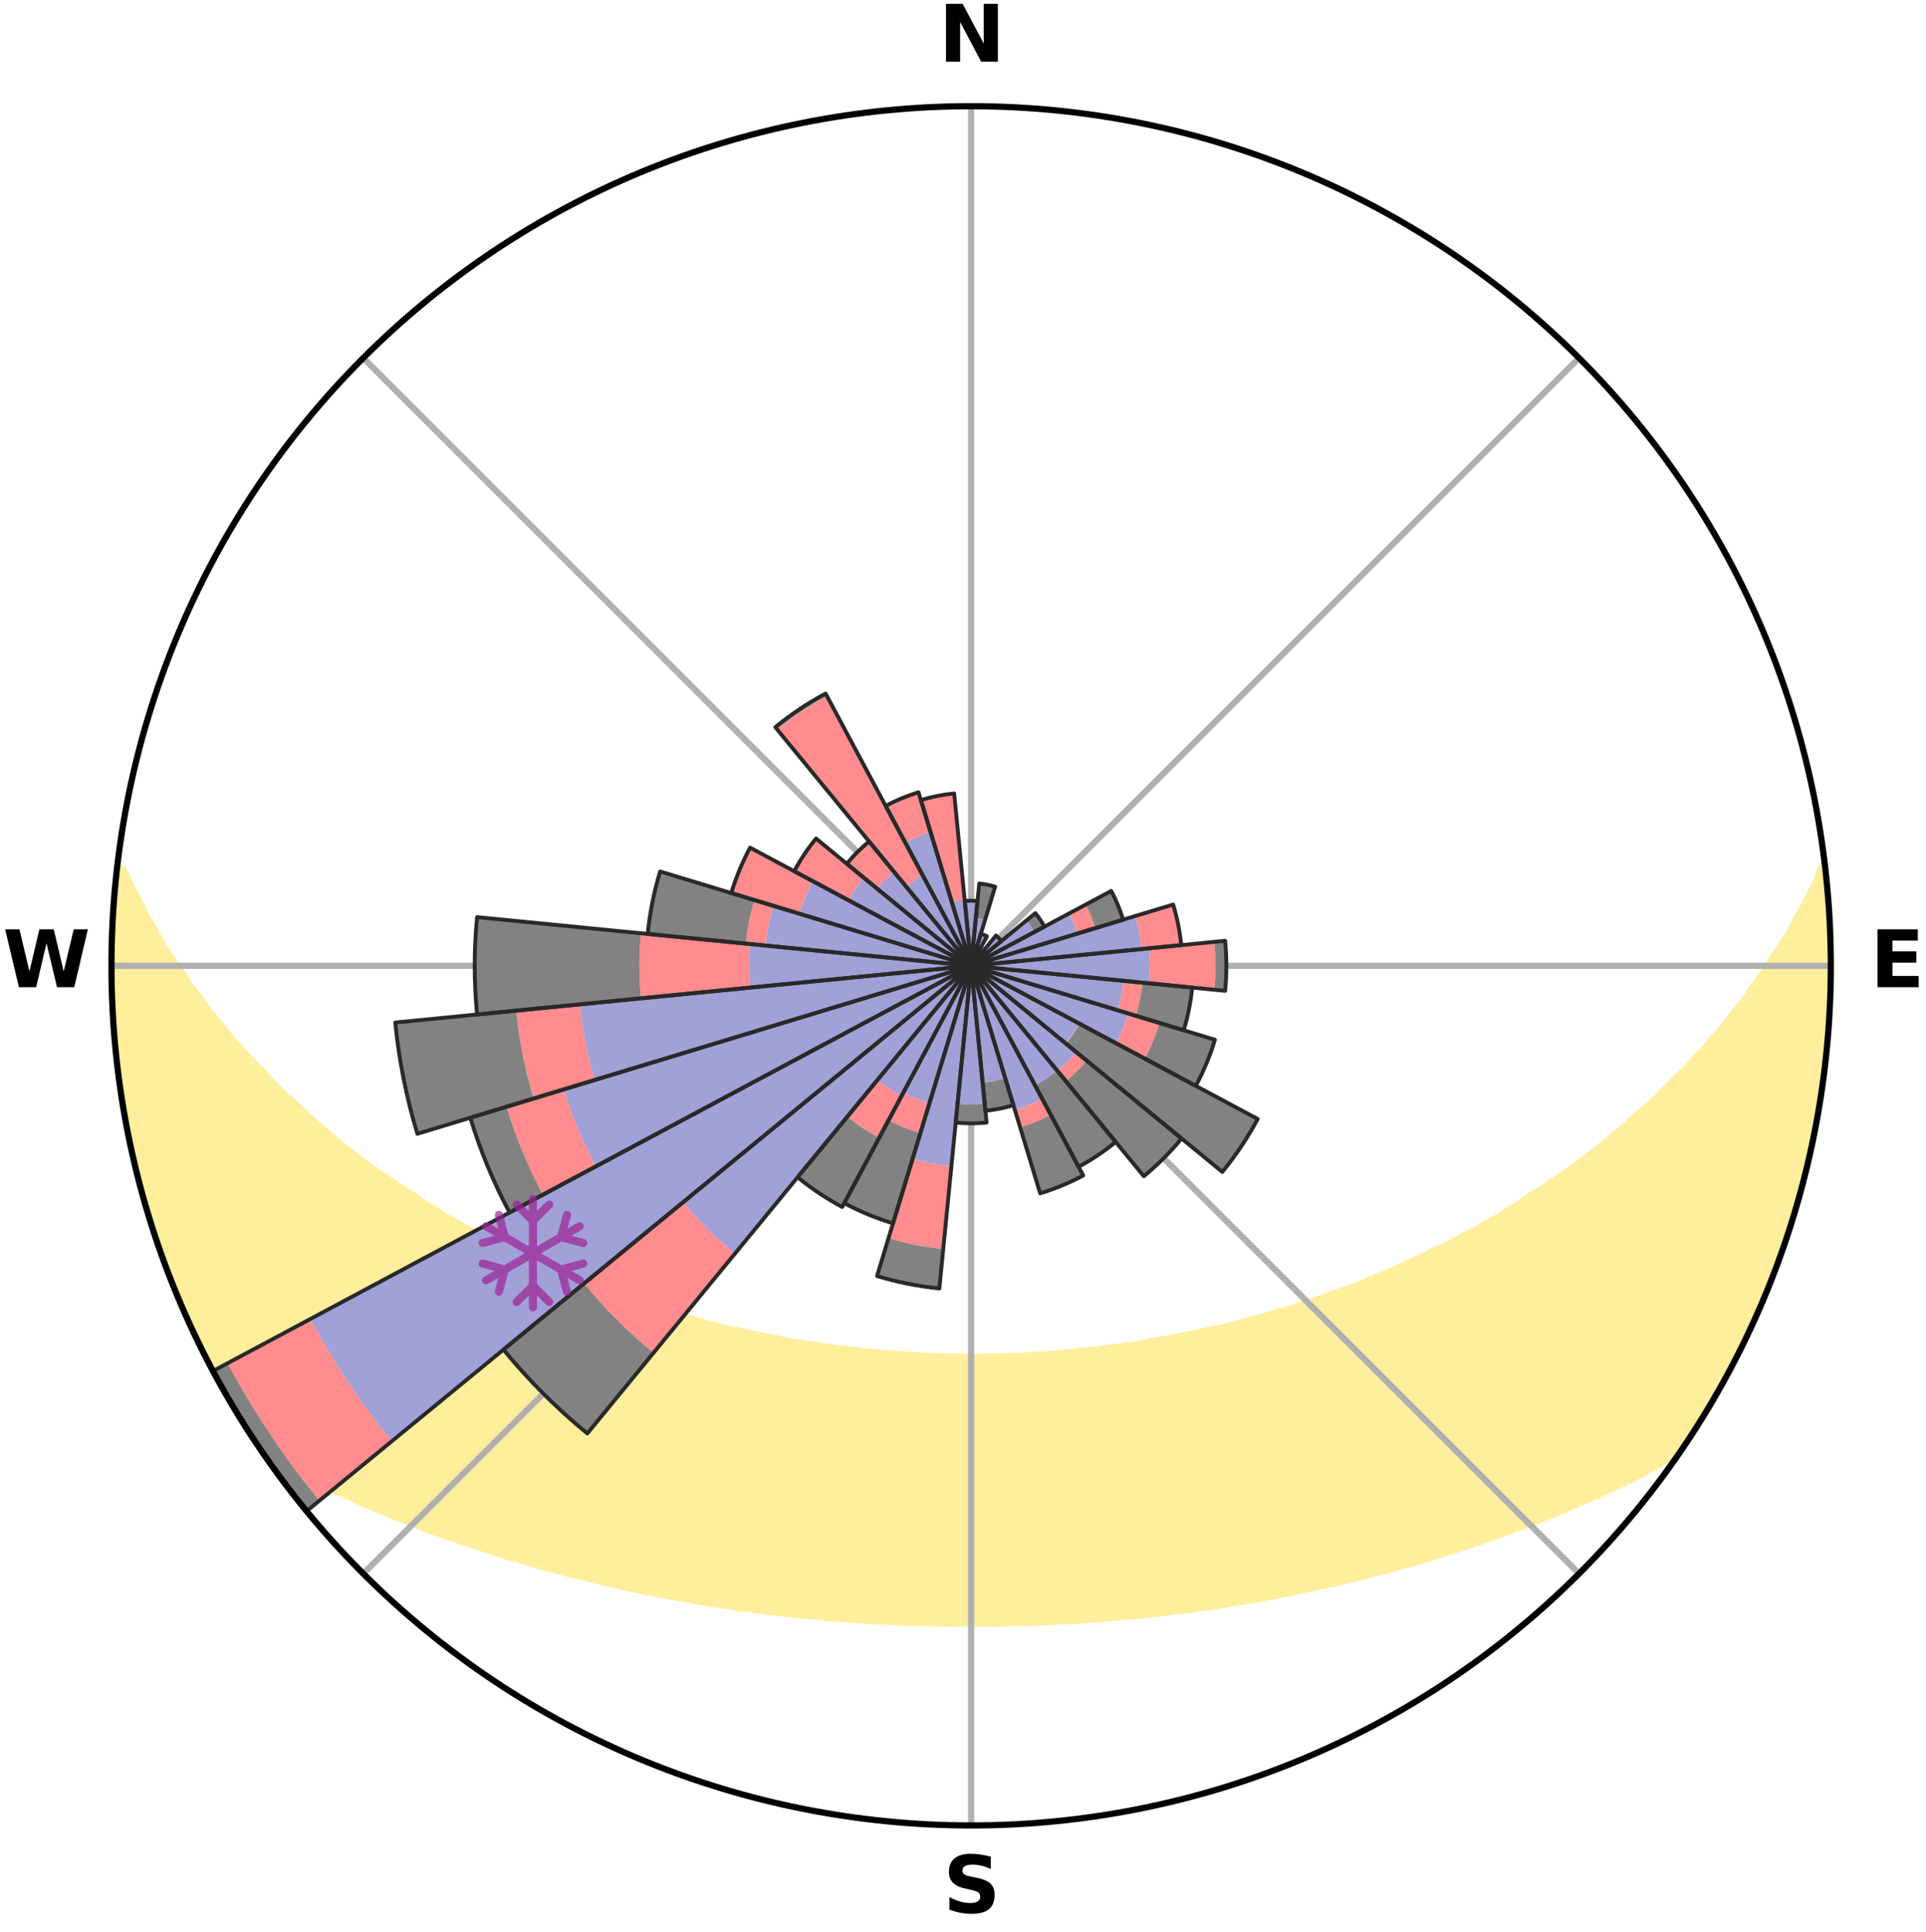 <?xml version="1.0" encoding="utf-8" standalone="no"?>
<!DOCTYPE svg PUBLIC "-//W3C//DTD SVG 1.1//EN"
  "http://www.w3.org/Graphics/SVG/1.1/DTD/svg11.dtd">
<svg xmlns:xlink="http://www.w3.org/1999/xlink" width="248.41pt" height="249.158pt" viewBox="0 0 248.41 249.158" xmlns="http://www.w3.org/2000/svg" version="1.1">
 <title>Ski Rose for Pralognan-la-Vanoise</title>
 <defs>
  <style type="text/css">*{stroke-linejoin: round; stroke-linecap: butt}</style>
 </defs>
 <g id="figure_1">
  <g id="patch_1">
   <path d="M 0 249.158 
L 248.41 249.158 
L 248.41 0 
L 0 0 
z
" style="fill: #ffffff"/>
  </g>
  <g id="axes_1">
   <g id="patch_2">
    <path d="M 236.135 124.579 
C 236.135 110.018 233.267 95.599 227.695 82.147 
C 222.122 68.695 213.955 56.471 203.659 46.175 
C 193.363 35.879 181.139 27.711 167.687 22.139 
C 154.235 16.567 139.815 13.699 125.255 13.699 
C 110.694 13.699 96.275 16.567 82.823 22.139 
C 69.371 27.711 57.147 35.879 46.851 46.175 
C 36.555 56.471 28.387 68.695 22.815 82.147 
C 17.243 95.599 14.375 110.018 14.375 124.579 
C 14.375 139.14 17.243 153.559 22.815 167.011 
C 28.387 180.463 36.555 192.687 46.851 202.983 
C 57.147 213.279 69.371 221.447 82.823 227.019 
C 96.275 232.591 110.694 235.459 125.255 235.459 
C 139.815 235.459 154.235 232.591 167.687 227.019 
C 181.139 221.447 193.363 213.279 203.659 202.983 
C 213.955 192.687 222.122 180.463 227.695 167.011 
C 233.267 153.559 236.135 139.14 236.135 124.579 
M 125.255 124.579 
C 125.255 124.579 125.255 124.579 125.255 124.579 
C 125.255 124.579 125.255 124.579 125.255 124.579 
C 125.255 124.579 125.255 124.579 125.255 124.579 
C 125.255 124.579 125.255 124.579 125.255 124.579 
C 125.255 124.579 125.255 124.579 125.255 124.579 
C 125.255 124.579 125.255 124.579 125.255 124.579 
C 125.255 124.579 125.255 124.579 125.255 124.579 
C 125.255 124.579 125.255 124.579 125.255 124.579 
C 125.255 124.579 125.255 124.579 125.255 124.579 
C 125.255 124.579 125.255 124.579 125.255 124.579 
C 125.255 124.579 125.255 124.579 125.255 124.579 
C 125.255 124.579 125.255 124.579 125.255 124.579 
C 125.255 124.579 125.255 124.579 125.255 124.579 
C 125.255 124.579 125.255 124.579 125.255 124.579 
C 125.255 124.579 125.255 124.579 125.255 124.579 
C 125.255 124.579 125.255 124.579 125.255 124.579 
z
" style="fill: #ffffff"/>
   </g>
   <g id="PolyCollection_1">
    <defs>
     <path id="m6720b1df6d" d="M 235.284 -137.115 
L 234.911 -137.073 
L 234.15 -135.064 
L 233.116 -133.068 
L 232.013 -131.109 
L 231.065 -129.199 
L 229.863 -127.318 
L 228.619 -125.481 
L 227.551 -123.686 
L 226.236 -121.935 
L 225.104 -120.22 
L 223.728 -118.556 
L 222.538 -116.923 
L 221.109 -115.349 
L 219.869 -113.799 
L 218.394 -112.317 
L 217.111 -110.851 
L 215.597 -109.461 
L 214.275 -108.08 
L 212.936 -106.74 
L 211.375 -105.487 
L 210.006 -104.232 
L 208.625 -103.018 
L 207.232 -101.845 
L 205.828 -100.712 
L 204.415 -99.62 
L 202.994 -98.568 
L 201.566 -97.556 
L 200.133 -96.583 
L 198.696 -95.65 
L 197.256 -94.755 
L 195.996 -93.82 
L 194.552 -92.998 
L 193.284 -92.131 
L 191.84 -91.381 
L 190.568 -90.579 
L 189.128 -89.899 
L 187.857 -89.161 
L 186.585 -88.453 
L 185.157 -87.871 
L 183.891 -87.223 
L 182.628 -86.605 
L 181.367 -86.014 
L 180.111 -85.451 
L 178.859 -84.914 
L 177.613 -84.403 
L 176.373 -83.918 
L 175.268 -83.352 
L 174.038 -82.914 
L 172.816 -82.5 
L 171.603 -82.109 
L 170.512 -81.632 
L 169.314 -81.282 
L 168.231 -80.846 
L 167.05 -80.537 
L 165.977 -80.139 
L 164.814 -79.866 
L 163.753 -79.504 
L 162.696 -79.16 
L 161.56 -78.937 
L 160.517 -78.625 
L 159.479 -78.328 
L 158.446 -78.047 
L 157.418 -77.781 
L 156.331 -77.628 
L 155.319 -77.388 
L 154.313 -77.16 
L 153.313 -76.946 
L 152.319 -76.743 
L 151.332 -76.552 
L 150.35 -76.371 
L 149.375 -76.201 
L 148.406 -76.041 
L 147.48 -75.809 
L 146.521 -75.67 
L 145.568 -75.539 
L 144.62 -75.417 
L 143.679 -75.301 
L 142.743 -75.193 
L 141.835 -75.028 
L 140.907 -74.936 
L 139.985 -74.85 
L 139.068 -74.769 
L 138.169 -74.643 
L 137.259 -74.576 
L 136.354 -74.514 
L 135.461 -74.415 
L 134.561 -74.365 
L 133.666 -74.319 
L 132.777 -74.245 
L 131.886 -74.21 
L 130.997 -74.178 
L 130.113 -74.129 
L 129.227 -74.107 
L 128.343 -74.088 
L 127.46 -74.062 
L 126.578 -74.053 
L 125.696 -74.045 
L 124.814 -74.045 
L 123.932 -74.056 
L 123.05 -74.069 
L 122.166 -74.084 
L 121.283 -74.118 
L 120.398 -74.143 
L 119.514 -74.194 
L 118.626 -74.229 
L 117.736 -74.267 
L 116.848 -74.343 
L 115.953 -74.392 
L 115.055 -74.445 
L 114.163 -74.546 
L 113.258 -74.61 
L 112.35 -74.68 
L 111.437 -74.754 
L 110.537 -74.891 
L 109.616 -74.98 
L 108.691 -75.074 
L 107.76 -75.174 
L 106.849 -75.351 
L 105.91 -75.469 
L 104.964 -75.594 
L 104.013 -75.727 
L 103.056 -75.868 
L 102.092 -76.018 
L 101.123 -76.178 
L 100.192 -76.435 
L 99.213 -76.617 
L 98.228 -76.809 
L 97.237 -77.014 
L 96.239 -77.23 
L 95.235 -77.458 
L 94.161 -77.601 
L 93.142 -77.854 
L 92.117 -78.122 
L 91.087 -78.404 
L 90.051 -78.701 
L 89.01 -79.013 
L 87.878 -79.237 
L 86.824 -79.582 
L 85.766 -79.945 
L 84.605 -80.218 
L 83.536 -80.616 
L 82.357 -80.926 
L 81.278 -81.363 
L 80.082 -81.712 
L 78.994 -82.189 
L 77.784 -82.581 
L 76.566 -82.995 
L 75.339 -83.432 
L 74.237 -83.998 
L 73 -84.483 
L 71.757 -84.993 
L 70.508 -85.529 
L 69.255 -86.091 
L 67.998 -86.681 
L 66.737 -87.299 
L 65.474 -87.945 
L 64.05 -88.527 
L 62.781 -89.233 
L 61.513 -89.97 
L 60.076 -90.649 
L 58.807 -91.45 
L 57.366 -92.198 
L 56.101 -93.064 
L 54.66 -93.884 
L 53.403 -94.817 
L 51.967 -95.71 
L 50.533 -96.642 
L 49.103 -97.612 
L 47.678 -98.622 
L 46.26 -99.672 
L 44.85 -100.762 
L 43.449 -101.892 
L 42.059 -103.063 
L 40.68 -104.274 
L 39.314 -105.527 
L 37.963 -106.819 
L 36.42 -108.115 
L 35.101 -109.492 
L 33.801 -110.911 
L 32.309 -112.342 
L 31.049 -113.846 
L 29.599 -115.368 
L 28.386 -116.955 
L 26.986 -118.569 
L 25.826 -120.238 
L 24.482 -121.94 
L 23.383 -123.69 
L 22.103 -125.479 
L 20.861 -127.313 
L 19.87 -129.18 
L 18.712 -131.095 
L 17.812 -133.035 
L 16.767 -135.025 
L 15.803 -137.05 
L 15.189 -137.119 
L 15.189 -137.119 
L 14.933 -135.202 
L 14.842 -133.269 
L 14.597 -131.347 
L 14.571 -129.412 
L 14.447 -127.481 
L 14.429 -125.546 
L 14.558 -123.613 
L 14.475 -121.678 
L 14.483 -119.743 
L 14.589 -117.81 
L 14.847 -115.89 
L 14.89 -113.952 
L 15.148 -112.034 
L 15.436 -110.121 
L 15.638 -108.197 
L 15.917 -106.282 
L 16.363 -104.397 
L 16.661 -102.485 
L 17.027 -100.586 
L 17.493 -98.708 
L 17.988 -96.838 
L 18.414 -94.949 
L 18.97 -93.096 
L 19.556 -91.252 
L 20.171 -89.418 
L 20.74 -87.568 
L 21.415 -85.755 
L 22.12 -83.953 
L 22.856 -82.164 
L 23.623 -80.388 
L 24.422 -78.627 
L 25.186 -76.849 
L 26.053 -75.119 
L 26.954 -73.407 
L 27.834 -71.684 
L 28.761 -69.986 
L 29.737 -68.315 
L 30.72 -66.648 
L 31.753 -65.012 
L 32.799 -63.384 
L 33.989 -61.853 
L 35.797 -60.77 
L 37.636 -59.744 
L 39.488 -58.768 
L 41.355 -57.842 
L 43.222 -56.957 
L 45.095 -56.116 
L 46.903 -55.259 
L 48.767 -54.491 
L 50.571 -53.706 
L 52.428 -53.012 
L 54.222 -52.295 
L 56.01 -51.61 
L 57.84 -51.009 
L 59.614 -50.385 
L 61.38 -49.791 
L 63.138 -49.225 
L 64.847 -48.635 
L 66.588 -48.124 
L 68.321 -47.637 
L 70.005 -47.121 
L 71.718 -46.683 
L 73.39 -46.22 
L 75.085 -45.828 
L 76.736 -45.404 
L 78.384 -45.008 
L 80.02 -44.627 
L 81.652 -44.272 
L 83.272 -43.931 
L 84.887 -43.614 
L 86.491 -43.309 
L 88.089 -43.027 
L 89.677 -42.756 
L 91.242 -42.464 
L 92.817 -42.232 
L 94.382 -42.007 
L 95.929 -41.765 
L 97.482 -41.576 
L 99.017 -41.364 
L 100.555 -41.195 
L 102.08 -41.012 
L 103.607 -40.874 
L 105.122 -40.718 
L 106.632 -40.575 
L 108.142 -40.464 
L 109.643 -40.346 
L 111.142 -40.241 
L 112.637 -40.148 
L 114.131 -40.086 
L 115.62 -40.015 
L 117.107 -39.956 
L 118.591 -39.908 
L 120.074 -39.872 
L 121.555 -39.847 
L 123.036 -39.832 
L 124.515 -39.828 
L 125.994 -39.829 
L 127.474 -39.835 
L 128.954 -39.85 
L 130.435 -39.877 
L 131.919 -39.901 
L 133.404 -39.948 
L 134.891 -40.007 
L 136.38 -40.077 
L 137.872 -40.159 
L 139.369 -40.239 
L 140.867 -40.343 
L 142.369 -40.461 
L 143.875 -40.591 
L 145.391 -40.705 
L 146.906 -40.861 
L 148.425 -41.03 
L 149.956 -41.188 
L 151.486 -41.385 
L 153.032 -41.561 
L 154.573 -41.787 
L 156.131 -41.998 
L 157.699 -42.215 
L 159.258 -42.489 
L 160.837 -42.745 
L 162.428 -43.009 
L 164.024 -43.297 
L 165.608 -43.642 
L 167.223 -43.959 
L 168.842 -44.302 
L 170.472 -44.657 
L 172.137 -44.988 
L 173.782 -45.39 
L 175.438 -45.807 
L 177.098 -46.253 
L 178.802 -46.668 
L 180.482 -47.154 
L 182.205 -47.616 
L 183.938 -48.102 
L 185.635 -48.67 
L 187.385 -49.209 
L 189.144 -49.775 
L 190.91 -50.369 
L 192.685 -50.992 
L 194.466 -51.646 
L 196.253 -52.331 
L 198.104 -52.991 
L 199.903 -53.741 
L 201.761 -54.474 
L 203.567 -55.294 
L 205.439 -56.095 
L 207.307 -56.941 
L 209.179 -57.822 
L 211.042 -58.753 
L 212.899 -59.726 
L 214.733 -60.755 
L 216.546 -61.837 
L 217.714 -63.381 
L 218.77 -65.004 
L 219.775 -66.657 
L 220.771 -68.316 
L 221.715 -70.004 
L 222.68 -71.682 
L 223.526 -73.422 
L 224.414 -75.14 
L 225.252 -76.883 
L 226.143 -78.602 
L 226.897 -80.384 
L 227.685 -82.151 
L 228.358 -83.966 
L 229.096 -85.754 
L 229.712 -87.589 
L 230.347 -89.416 
L 230.935 -91.258 
L 231.546 -93.094 
L 232.037 -94.966 
L 232.598 -96.818 
L 233.005 -98.711 
L 233.493 -100.583 
L 233.864 -102.482 
L 234.277 -104.373 
L 234.553 -106.289 
L 234.892 -108.194 
L 235.046 -110.125 
L 235.343 -112.036 
L 235.601 -113.954 
L 235.635 -115.892 
L 235.817 -117.817 
L 235.941 -119.746 
L 236.051 -121.678 
L 236.125 -123.612 
L 235.977 -125.545 
L 235.982 -127.479 
L 235.933 -129.411 
L 235.871 -131.345 
L 235.776 -133.277 
L 235.464 -135.191 
L 235.284 -137.115 
z
" style="stroke: #ffee9c"/>
    </defs>
    <g clip-path="url(#pa8a900064e)">
     <use xlink:href="#m6720b1df6d" x="0" y="249.158" style="fill: #ffee9c; stroke: #ffee9c"/>
    </g>
   </g>
   <g id="matplotlib.axis_1">
    <g id="xtick_1">
     <g id="line2d_1">
      <path d="M 125.255 124.579 
L 125.255 13.699 
" clip-path="url(#pa8a900064e)" style="fill: none; stroke: #b0b0b0; stroke-width: 0.8; stroke-linecap: square"/>
     </g>
     <g id="text_1">
      <!-- N -->
      <g transform="translate(121.07 7.958) scale(0.1 -0.1)">
       <defs>
        <path id="DejaVuSans-Bold-4e" d="M 588 4666 
L 1931 4666 
L 3628 1466 
L 3628 4666 
L 4769 4666 
L 4769 0 
L 3425 0 
L 1728 3200 
L 1728 0 
L 588 0 
L 588 4666 
z
" transform="scale(0.016)"/>
       </defs>
       <use xlink:href="#DejaVuSans-Bold-4e"/>
      </g>
     </g>
    </g>
    <g id="xtick_2">
     <g id="line2d_2">
      <path d="M 125.255 124.579 
L 203.659 46.175 
" clip-path="url(#pa8a900064e)" style="fill: none; stroke: #b0b0b0; stroke-width: 0.8; stroke-linecap: square"/>
     </g>
    </g>
    <g id="xtick_3">
     <g id="line2d_3">
      <path d="M 125.255 124.579 
L 236.135 124.579 
" clip-path="url(#pa8a900064e)" style="fill: none; stroke: #b0b0b0; stroke-width: 0.8; stroke-linecap: square"/>
     </g>
     <g id="text_2">
      <!-- E -->
      <g transform="translate(241.219 127.338) scale(0.1 -0.1)">
       <defs>
        <path id="DejaVuSans-Bold-45" d="M 588 4666 
L 3834 4666 
L 3834 3756 
L 1791 3756 
L 1791 2888 
L 3713 2888 
L 3713 1978 
L 1791 1978 
L 1791 909 
L 3903 909 
L 3903 0 
L 588 0 
L 588 4666 
z
" transform="scale(0.016)"/>
       </defs>
       <use xlink:href="#DejaVuSans-Bold-45"/>
      </g>
     </g>
    </g>
    <g id="xtick_4">
     <g id="line2d_4">
      <path d="M 125.255 124.579 
L 203.659 202.983 
" clip-path="url(#pa8a900064e)" style="fill: none; stroke: #b0b0b0; stroke-width: 0.8; stroke-linecap: square"/>
     </g>
    </g>
    <g id="xtick_5">
     <g id="line2d_5">
      <path d="M 125.255 124.579 
L 125.255 235.459 
" clip-path="url(#pa8a900064e)" style="fill: none; stroke: #b0b0b0; stroke-width: 0.8; stroke-linecap: square"/>
     </g>
     <g id="text_3">
      <!-- S -->
      <g transform="translate(121.654 246.718) scale(0.1 -0.1)">
       <defs>
        <path id="DejaVuSans-Bold-53" d="M 3834 4519 
L 3834 3531 
Q 3450 3703 3084 3790 
Q 2719 3878 2394 3878 
Q 1963 3878 1756 3759 
Q 1550 3641 1550 3391 
Q 1550 3203 1689 3098 
Q 1828 2994 2194 2919 
L 2706 2816 
Q 3484 2659 3812 2340 
Q 4141 2022 4141 1434 
Q 4141 663 3683 286 
Q 3225 -91 2284 -91 
Q 1841 -91 1394 -6 
Q 947 78 500 244 
L 500 1259 
Q 947 1022 1364 901 
Q 1781 781 2169 781 
Q 2563 781 2772 912 
Q 2981 1044 2981 1288 
Q 2981 1506 2839 1625 
Q 2697 1744 2272 1838 
L 1806 1941 
Q 1106 2091 782 2419 
Q 459 2747 459 3303 
Q 459 4000 909 4375 
Q 1359 4750 2203 4750 
Q 2588 4750 2994 4692 
Q 3400 4634 3834 4519 
z
" transform="scale(0.016)"/>
       </defs>
       <use xlink:href="#DejaVuSans-Bold-53"/>
      </g>
     </g>
    </g>
    <g id="xtick_6">
     <g id="line2d_6">
      <path d="M 125.255 124.579 
L 46.851 202.983 
" clip-path="url(#pa8a900064e)" style="fill: none; stroke: #b0b0b0; stroke-width: 0.8; stroke-linecap: square"/>
     </g>
    </g>
    <g id="xtick_7">
     <g id="line2d_7">
      <path d="M 125.255 124.579 
L 14.375 124.579 
" clip-path="url(#pa8a900064e)" style="fill: none; stroke: #b0b0b0; stroke-width: 0.8; stroke-linecap: square"/>
     </g>
     <g id="text_4">
      <!-- W -->
      <g transform="translate(0.36 127.338) scale(0.1 -0.1)">
       <defs>
        <path id="DejaVuSans-Bold-57" d="M 191 4666 
L 1344 4666 
L 2150 1275 
L 2950 4666 
L 4109 4666 
L 4909 1275 
L 5716 4666 
L 6859 4666 
L 5759 0 
L 4372 0 
L 3525 3547 
L 2688 0 
L 1300 0 
L 191 4666 
z
" transform="scale(0.016)"/>
       </defs>
       <use xlink:href="#DejaVuSans-Bold-57"/>
      </g>
     </g>
    </g>
    <g id="xtick_8">
     <g id="line2d_8">
      <path d="M 125.255 124.579 
L 46.851 46.175 
" clip-path="url(#pa8a900064e)" style="fill: none; stroke: #b0b0b0; stroke-width: 0.8; stroke-linecap: square"/>
     </g>
    </g>
   </g>
   <g id="matplotlib.axis_2"/>
   <g id="patch_3">
    <path d="M 125.255 124.579 
C 125.255 124.579 125.255 124.579 125.255 124.579 
C 125.255 124.579 125.255 124.579 125.255 124.579 
L 125.255 124.579 
C 125.255 124.579 125.255 124.579 125.255 124.579 
C 125.255 124.579 125.255 124.579 125.255 124.579 
z
" clip-path="url(#pa8a900064e)" style="fill: #d9d9d9"/>
   </g>
   <g id="patch_4">
    <path d="M 125.255 124.579 
C 125.255 124.579 125.255 124.579 125.255 124.579 
C 125.255 124.579 125.255 124.579 125.255 124.579 
L 125.255 124.579 
C 125.255 124.579 125.255 124.579 125.255 124.579 
C 125.255 124.579 125.255 124.579 125.255 124.579 
z
" clip-path="url(#pa8a900064e)" style="fill: #d9d9d9"/>
   </g>
   <g id="patch_5">
    <path d="M 125.255 124.579 
C 125.255 124.579 125.255 124.579 125.255 124.579 
C 125.255 124.579 125.255 124.579 125.255 124.579 
L 125.255 124.579 
C 125.255 124.579 125.255 124.579 125.255 124.579 
C 125.255 124.579 125.255 124.579 125.255 124.579 
z
" clip-path="url(#pa8a900064e)" style="fill: #d9d9d9"/>
   </g>
   <g id="patch_6">
    <path d="M 125.255 124.579 
C 125.255 124.579 125.255 124.579 125.255 124.579 
C 125.255 124.579 125.255 124.579 125.255 124.579 
L 125.255 124.579 
C 125.255 124.579 125.255 124.579 125.255 124.579 
C 125.255 124.579 125.255 124.579 125.255 124.579 
z
" clip-path="url(#pa8a900064e)" style="fill: #d9d9d9"/>
   </g>
   <g id="patch_7">
    <path d="M 125.255 124.579 
C 125.255 124.579 125.255 124.579 125.255 124.579 
C 125.255 124.579 125.255 124.579 125.255 124.579 
L 125.255 124.579 
C 125.255 124.579 125.255 124.579 125.255 124.579 
C 125.255 124.579 125.255 124.579 125.255 124.579 
z
" clip-path="url(#pa8a900064e)" style="fill: #d9d9d9"/>
   </g>
   <g id="patch_8">
    <path d="M 125.255 124.579 
C 125.255 124.579 125.255 124.579 125.255 124.579 
C 125.255 124.579 125.255 124.579 125.255 124.579 
L 125.255 124.579 
C 125.255 124.579 125.255 124.579 125.255 124.579 
C 125.255 124.579 125.255 124.579 125.255 124.579 
z
" clip-path="url(#pa8a900064e)" style="fill: #d9d9d9"/>
   </g>
   <g id="patch_9">
    <path d="M 125.255 124.579 
C 125.255 124.579 125.255 124.579 125.255 124.579 
C 125.255 124.579 125.255 124.579 125.255 124.579 
L 125.255 124.579 
C 125.255 124.579 125.255 124.579 125.255 124.579 
C 125.255 124.579 125.255 124.579 125.255 124.579 
z
" clip-path="url(#pa8a900064e)" style="fill: #d9d9d9"/>
   </g>
   <g id="patch_10">
    <path d="M 125.255 124.579 
C 125.255 124.579 125.255 124.579 125.255 124.579 
C 125.255 124.579 125.255 124.579 125.255 124.579 
L 125.255 124.579 
C 125.255 124.579 125.255 124.579 125.255 124.579 
C 125.255 124.579 125.255 124.579 125.255 124.579 
z
" clip-path="url(#pa8a900064e)" style="fill: #d9d9d9"/>
   </g>
   <g id="patch_11">
    <path d="M 125.255 124.579 
C 125.255 124.579 125.255 124.579 125.255 124.579 
C 125.255 124.579 125.255 124.579 125.255 124.579 
L 125.255 124.579 
C 125.255 124.579 125.255 124.579 125.255 124.579 
C 125.255 124.579 125.255 124.579 125.255 124.579 
z
" clip-path="url(#pa8a900064e)" style="fill: #d9d9d9"/>
   </g>
   <g id="patch_12">
    <path d="M 125.255 124.579 
C 125.255 124.579 125.255 124.579 125.255 124.579 
C 125.255 124.579 125.255 124.579 125.255 124.579 
L 125.255 124.579 
C 125.255 124.579 125.255 124.579 125.255 124.579 
C 125.255 124.579 125.255 124.579 125.255 124.579 
z
" clip-path="url(#pa8a900064e)" style="fill: #d9d9d9"/>
   </g>
   <g id="patch_13">
    <path d="M 125.255 124.579 
C 125.255 124.579 125.255 124.579 125.255 124.579 
C 125.255 124.579 125.255 124.579 125.255 124.579 
L 125.255 124.579 
C 125.255 124.579 125.255 124.579 125.255 124.579 
C 125.255 124.579 125.255 124.579 125.255 124.579 
z
" clip-path="url(#pa8a900064e)" style="fill: #d9d9d9"/>
   </g>
   <g id="patch_14">
    <path d="M 125.255 124.579 
C 125.255 124.579 125.255 124.579 125.255 124.579 
C 125.255 124.579 125.255 124.579 125.255 124.579 
L 125.255 124.579 
C 125.255 124.579 125.255 124.579 125.255 124.579 
C 125.255 124.579 125.255 124.579 125.255 124.579 
z
" clip-path="url(#pa8a900064e)" style="fill: #d9d9d9"/>
   </g>
   <g id="patch_15">
    <path d="M 125.255 124.579 
C 125.255 124.579 125.255 124.579 125.255 124.579 
C 125.255 124.579 125.255 124.579 125.255 124.579 
L 125.255 124.579 
C 125.255 124.579 125.255 124.579 125.255 124.579 
C 125.255 124.579 125.255 124.579 125.255 124.579 
z
" clip-path="url(#pa8a900064e)" style="fill: #d9d9d9"/>
   </g>
   <g id="patch_16">
    <path d="M 125.255 124.579 
C 125.255 124.579 125.255 124.579 125.255 124.579 
C 125.255 124.579 125.255 124.579 125.255 124.579 
L 125.255 124.579 
C 125.255 124.579 125.255 124.579 125.255 124.579 
C 125.255 124.579 125.255 124.579 125.255 124.579 
z
" clip-path="url(#pa8a900064e)" style="fill: #d9d9d9"/>
   </g>
   <g id="patch_17">
    <path d="M 125.255 124.579 
C 125.255 124.579 125.255 124.579 125.255 124.579 
C 125.255 124.579 125.255 124.579 125.255 124.579 
L 125.255 124.579 
C 125.255 124.579 125.255 124.579 125.255 124.579 
C 125.255 124.579 125.255 124.579 125.255 124.579 
z
" clip-path="url(#pa8a900064e)" style="fill: #d9d9d9"/>
   </g>
   <g id="patch_18">
    <path d="M 125.255 124.579 
C 125.255 124.579 125.255 124.579 125.255 124.579 
C 125.255 124.579 125.255 124.579 125.255 124.579 
L 125.255 124.579 
C 125.255 124.579 125.255 124.579 125.255 124.579 
C 125.255 124.579 125.255 124.579 125.255 124.579 
z
" clip-path="url(#pa8a900064e)" style="fill: #d9d9d9"/>
   </g>
   <g id="patch_19">
    <path d="M 125.255 124.579 
C 125.255 124.579 125.255 124.579 125.255 124.579 
C 125.255 124.579 125.255 124.579 125.255 124.579 
L 125.255 124.579 
C 125.255 124.579 125.255 124.579 125.255 124.579 
C 125.255 124.579 125.255 124.579 125.255 124.579 
z
" clip-path="url(#pa8a900064e)" style="fill: #d9d9d9"/>
   </g>
   <g id="patch_20">
    <path d="M 125.255 124.579 
C 125.255 124.579 125.255 124.579 125.255 124.579 
C 125.255 124.579 125.255 124.579 125.255 124.579 
L 125.255 124.579 
C 125.255 124.579 125.255 124.579 125.255 124.579 
C 125.255 124.579 125.255 124.579 125.255 124.579 
z
" clip-path="url(#pa8a900064e)" style="fill: #d9d9d9"/>
   </g>
   <g id="patch_21">
    <path d="M 125.255 124.579 
C 125.255 124.579 125.255 124.579 125.255 124.579 
C 125.255 124.579 125.255 124.579 125.255 124.579 
L 125.255 124.579 
C 125.255 124.579 125.255 124.579 125.255 124.579 
C 125.255 124.579 125.255 124.579 125.255 124.579 
z
" clip-path="url(#pa8a900064e)" style="fill: #d9d9d9"/>
   </g>
   <g id="patch_22">
    <path d="M 125.255 124.579 
C 125.255 124.579 125.255 124.579 125.255 124.579 
C 125.255 124.579 125.255 124.579 125.255 124.579 
L 125.255 124.579 
C 125.255 124.579 125.255 124.579 125.255 124.579 
C 125.255 124.579 125.255 124.579 125.255 124.579 
z
" clip-path="url(#pa8a900064e)" style="fill: #d9d9d9"/>
   </g>
   <g id="patch_23">
    <path d="M 125.255 124.579 
C 125.255 124.579 125.255 124.579 125.255 124.579 
C 125.255 124.579 125.255 124.579 125.255 124.579 
L 125.255 124.579 
C 125.255 124.579 125.255 124.579 125.255 124.579 
C 125.255 124.579 125.255 124.579 125.255 124.579 
z
" clip-path="url(#pa8a900064e)" style="fill: #d9d9d9"/>
   </g>
   <g id="patch_24">
    <path d="M 125.255 124.579 
C 125.255 124.579 125.255 124.579 125.255 124.579 
C 125.255 124.579 125.255 124.579 125.255 124.579 
L 125.255 124.579 
C 125.255 124.579 125.255 124.579 125.255 124.579 
C 125.255 124.579 125.255 124.579 125.255 124.579 
z
" clip-path="url(#pa8a900064e)" style="fill: #d9d9d9"/>
   </g>
   <g id="patch_25">
    <path d="M 125.255 124.579 
C 125.255 124.579 125.255 124.579 125.255 124.579 
C 125.255 124.579 125.255 124.579 125.255 124.579 
L 125.255 124.579 
C 125.255 124.579 125.255 124.579 125.255 124.579 
C 125.255 124.579 125.255 124.579 125.255 124.579 
z
" clip-path="url(#pa8a900064e)" style="fill: #d9d9d9"/>
   </g>
   <g id="patch_26">
    <path d="M 125.255 124.579 
C 125.255 124.579 125.255 124.579 125.255 124.579 
C 125.255 124.579 125.255 124.579 125.255 124.579 
L 125.255 124.579 
C 125.255 124.579 125.255 124.579 125.255 124.579 
C 125.255 124.579 125.255 124.579 125.255 124.579 
z
" clip-path="url(#pa8a900064e)" style="fill: #d9d9d9"/>
   </g>
   <g id="patch_27">
    <path d="M 125.255 124.579 
C 125.255 124.579 125.255 124.579 125.255 124.579 
C 125.255 124.579 125.255 124.579 125.255 124.579 
L 125.255 124.579 
C 125.255 124.579 125.255 124.579 125.255 124.579 
C 125.255 124.579 125.255 124.579 125.255 124.579 
z
" clip-path="url(#pa8a900064e)" style="fill: #d9d9d9"/>
   </g>
   <g id="patch_28">
    <path d="M 125.255 124.579 
C 125.255 124.579 125.255 124.579 125.255 124.579 
C 125.255 124.579 125.255 124.579 125.255 124.579 
L 125.255 124.579 
C 125.255 124.579 125.255 124.579 125.255 124.579 
C 125.255 124.579 125.255 124.579 125.255 124.579 
z
" clip-path="url(#pa8a900064e)" style="fill: #d9d9d9"/>
   </g>
   <g id="patch_29">
    <path d="M 125.255 124.579 
C 125.255 124.579 125.255 124.579 125.255 124.579 
C 125.255 124.579 125.255 124.579 125.255 124.579 
L 125.255 124.579 
C 125.255 124.579 125.255 124.579 125.255 124.579 
C 125.255 124.579 125.255 124.579 125.255 124.579 
z
" clip-path="url(#pa8a900064e)" style="fill: #d9d9d9"/>
   </g>
   <g id="patch_30">
    <path d="M 125.255 124.579 
C 125.255 124.579 125.255 124.579 125.255 124.579 
C 125.255 124.579 125.255 124.579 125.255 124.579 
L 125.255 124.579 
C 125.255 124.579 125.255 124.579 125.255 124.579 
C 125.255 124.579 125.255 124.579 125.255 124.579 
z
" clip-path="url(#pa8a900064e)" style="fill: #d9d9d9"/>
   </g>
   <g id="patch_31">
    <path d="M 125.255 124.579 
C 125.255 124.579 125.255 124.579 125.255 124.579 
C 125.255 124.579 125.255 124.579 125.255 124.579 
L 125.255 124.579 
C 125.255 124.579 125.255 124.579 125.255 124.579 
C 125.255 124.579 125.255 124.579 125.255 124.579 
z
" clip-path="url(#pa8a900064e)" style="fill: #d9d9d9"/>
   </g>
   <g id="patch_32">
    <path d="M 125.255 124.579 
C 125.255 124.579 125.255 124.579 125.255 124.579 
C 125.255 124.579 125.255 124.579 125.255 124.579 
L 125.255 124.579 
C 125.255 124.579 125.255 124.579 125.255 124.579 
C 125.255 124.579 125.255 124.579 125.255 124.579 
z
" clip-path="url(#pa8a900064e)" style="fill: #d9d9d9"/>
   </g>
   <g id="patch_33">
    <path d="M 125.255 124.579 
C 125.255 124.579 125.255 124.579 125.255 124.579 
C 125.255 124.579 125.255 124.579 125.255 124.579 
L 125.255 124.579 
C 125.255 124.579 125.255 124.579 125.255 124.579 
C 125.255 124.579 125.255 124.579 125.255 124.579 
z
" clip-path="url(#pa8a900064e)" style="fill: #d9d9d9"/>
   </g>
   <g id="patch_34">
    <path d="M 125.255 124.579 
C 125.255 124.579 125.255 124.579 125.255 124.579 
C 125.255 124.579 125.255 124.579 125.255 124.579 
L 125.255 124.579 
C 125.255 124.579 125.255 124.579 125.255 124.579 
C 125.255 124.579 125.255 124.579 125.255 124.579 
z
" clip-path="url(#pa8a900064e)" style="fill: #d9d9d9"/>
   </g>
   <g id="patch_35">
    <path d="M 125.255 124.579 
C 125.255 124.579 125.255 124.579 125.255 124.579 
C 125.255 124.579 125.255 124.579 125.255 124.579 
L 126.078 116.217 
C 125.805 116.19 125.53 116.177 125.255 116.177 
C 124.98 116.177 124.705 116.19 124.431 116.217 
z
" clip-path="url(#pa8a900064e)" style="fill: #a1a1d8"/>
   </g>
   <g id="patch_36">
    <path d="M 125.255 124.579 
C 125.255 124.579 125.255 124.579 125.255 124.579 
C 125.255 124.579 125.255 124.579 125.255 124.579 
L 127.05 118.661 
C 126.856 118.603 126.66 118.553 126.461 118.514 
C 126.263 118.474 126.062 118.445 125.861 118.425 
z
" clip-path="url(#pa8a900064e)" style="fill: #a1a1d8"/>
   </g>
   <g id="patch_37">
    <path d="M 125.255 124.579 
C 125.255 124.579 125.255 124.579 125.255 124.579 
C 125.255 124.579 125.255 124.579 125.255 124.579 
L 127.29 120.772 
C 127.165 120.706 127.037 120.645 126.907 120.591 
C 126.776 120.537 126.643 120.49 126.508 120.449 
z
" clip-path="url(#pa8a900064e)" style="fill: #a1a1d8"/>
   </g>
   <g id="patch_38">
    <path d="M 125.255 124.579 
C 125.255 124.579 125.255 124.579 125.255 124.579 
C 125.255 124.579 125.255 124.579 125.255 124.579 
L 125.255 124.579 
C 125.255 124.579 125.255 124.579 125.255 124.579 
C 125.255 124.579 125.255 124.579 125.255 124.579 
z
" clip-path="url(#pa8a900064e)" style="fill: #a1a1d8"/>
   </g>
   <g id="patch_39">
    <path d="M 125.255 124.579 
C 125.255 124.579 125.255 124.579 125.255 124.579 
C 125.255 124.579 125.255 124.579 125.255 124.579 
L 129.158 121.376 
C 129.053 121.248 128.942 121.126 128.825 121.009 
C 128.708 120.892 128.586 120.781 128.458 120.676 
z
" clip-path="url(#pa8a900064e)" style="fill: #a1a1d8"/>
   </g>
   <g id="patch_40">
    <path d="M 125.255 124.579 
C 125.255 124.579 125.255 124.579 125.255 124.579 
C 125.255 124.579 125.255 124.579 125.255 124.579 
L 133.401 120.225 
C 133.258 119.958 133.103 119.699 132.935 119.448 
C 132.767 119.196 132.586 118.953 132.395 118.72 
z
" clip-path="url(#pa8a900064e)" style="fill: #a1a1d8"/>
   </g>
   <g id="patch_41">
    <path d="M 125.255 124.579 
C 125.255 124.579 125.255 124.579 125.255 124.579 
C 125.255 124.579 125.255 124.579 125.255 124.579 
L 138.954 120.423 
C 138.818 119.975 138.66 119.534 138.481 119.101 
C 138.302 118.668 138.101 118.244 137.88 117.831 
z
" clip-path="url(#pa8a900064e)" style="fill: #a1a1d8"/>
   </g>
   <g id="patch_42">
    <path d="M 125.255 124.579 
C 125.255 124.579 125.255 124.579 125.255 124.579 
C 125.255 124.579 125.255 124.579 125.255 124.579 
L 147.269 122.411 
C 147.198 121.69 147.091 120.974 146.95 120.264 
C 146.809 119.554 146.633 118.851 146.423 118.158 
z
" clip-path="url(#pa8a900064e)" style="fill: #a1a1d8"/>
   </g>
   <g id="patch_43">
    <path d="M 125.255 124.579 
C 125.255 124.579 125.255 124.579 125.255 124.579 
C 125.255 124.579 125.255 124.579 125.255 124.579 
L 148.219 126.841 
C 148.293 126.089 148.33 125.334 148.33 124.579 
C 148.33 123.824 148.293 123.069 148.219 122.317 
z
" clip-path="url(#pa8a900064e)" style="fill: #a1a1d8"/>
   </g>
   <g id="patch_44">
    <path d="M 125.255 124.579 
C 125.255 124.579 125.255 124.579 125.255 124.579 
C 125.255 124.579 125.255 124.579 125.255 124.579 
L 144.159 130.314 
C 144.347 129.695 144.504 129.067 144.63 128.433 
C 144.757 127.799 144.852 127.159 144.915 126.515 
z
" clip-path="url(#pa8a900064e)" style="fill: #a1a1d8"/>
   </g>
   <g id="patch_45">
    <path d="M 125.255 124.579 
C 125.255 124.579 125.255 124.579 125.255 124.579 
C 125.255 124.579 125.255 124.579 125.255 124.579 
L 143.965 134.58 
C 144.292 133.967 144.589 133.339 144.855 132.698 
C 145.121 132.056 145.355 131.402 145.556 130.737 
z
" clip-path="url(#pa8a900064e)" style="fill: #a1a1d8"/>
   </g>
   <g id="patch_46">
    <path d="M 125.255 124.579 
C 125.255 124.579 125.255 124.579 125.255 124.579 
C 125.255 124.579 125.255 124.579 125.255 124.579 
L 137.43 134.571 
C 137.757 134.173 138.065 133.758 138.351 133.33 
C 138.637 132.901 138.903 132.459 139.146 132.004 
z
" clip-path="url(#pa8a900064e)" style="fill: #a1a1d8"/>
   </g>
   <g id="patch_47">
    <path d="M 125.255 124.579 
C 125.255 124.579 125.255 124.579 125.255 124.579 
C 125.255 124.579 125.255 124.579 125.255 124.579 
L 136.387 138.143 
C 136.831 137.779 137.256 137.393 137.662 136.987 
C 138.069 136.581 138.455 136.155 138.819 135.711 
z
" clip-path="url(#pa8a900064e)" style="fill: #a1a1d8"/>
   </g>
   <g id="patch_48">
    <path d="M 125.255 124.579 
C 125.255 124.579 125.255 124.579 125.255 124.579 
C 125.255 124.579 125.255 124.579 125.255 124.579 
L 133.5 140.005 
C 134.005 139.735 134.496 139.44 134.972 139.122 
C 135.448 138.804 135.909 138.463 136.351 138.1 
z
" clip-path="url(#pa8a900064e)" style="fill: #a1a1d8"/>
   </g>
   <g id="patch_49">
    <path d="M 125.255 124.579 
C 125.255 124.579 125.255 124.579 125.255 124.579 
C 125.255 124.579 125.255 124.579 125.255 124.579 
L 130.902 143.196 
C 131.512 143.012 132.112 142.797 132.7 142.553 
C 133.288 142.31 133.864 142.037 134.426 141.737 
z
" clip-path="url(#pa8a900064e)" style="fill: #a1a1d8"/>
   </g>
   <g id="patch_50">
    <path d="M 125.255 124.579 
C 125.255 124.579 125.255 124.579 125.255 124.579 
C 125.255 124.579 125.255 124.579 125.255 124.579 
L 126.74 139.654 
C 127.233 139.605 127.724 139.532 128.21 139.436 
C 128.696 139.339 129.178 139.218 129.652 139.075 
z
" clip-path="url(#pa8a900064e)" style="fill: #a1a1d8"/>
   </g>
   <g id="patch_51">
    <path d="M 125.255 124.579 
C 125.255 124.579 125.255 124.579 125.255 124.579 
C 125.255 124.579 125.255 124.579 125.255 124.579 
L 123.502 142.372 
C 124.085 142.43 124.67 142.458 125.255 142.458 
C 125.84 142.458 126.425 142.43 127.007 142.372 
z
" clip-path="url(#pa8a900064e)" style="fill: #a1a1d8"/>
   </g>
   <g id="patch_52">
    <path d="M 125.255 124.579 
C 125.255 124.579 125.255 124.579 125.255 124.579 
C 125.255 124.579 125.255 124.579 125.255 124.579 
L 117.71 149.452 
C 118.524 149.699 119.35 149.906 120.184 150.072 
C 121.018 150.238 121.86 150.363 122.707 150.446 
z
" clip-path="url(#pa8a900064e)" style="fill: #a1a1d8"/>
   </g>
   <g id="patch_53">
    <path d="M 125.255 124.579 
C 125.255 124.579 125.255 124.579 125.255 124.579 
C 125.255 124.579 125.255 124.579 125.255 124.579 
L 116.497 140.964 
C 117.033 141.25 117.583 141.511 118.145 141.743 
C 118.707 141.976 119.28 142.181 119.862 142.358 
z
" clip-path="url(#pa8a900064e)" style="fill: #a1a1d8"/>
   </g>
   <g id="patch_54">
    <path d="M 125.255 124.579 
C 125.255 124.579 125.255 124.579 125.255 124.579 
C 125.255 124.579 125.255 124.579 125.255 124.579 
L 113.171 139.303 
C 113.653 139.699 114.154 140.07 114.673 140.417 
C 115.191 140.763 115.726 141.084 116.276 141.378 
z
" clip-path="url(#pa8a900064e)" style="fill: #a1a1d8"/>
   </g>
   <g id="patch_55">
    <path d="M 125.255 124.579 
C 125.255 124.579 125.255 124.579 125.255 124.579 
C 125.255 124.579 125.255 124.579 125.255 124.579 
L 88.108 155.065 
C 89.106 156.28 90.163 157.447 91.275 158.559 
C 92.387 159.671 93.553 160.728 94.769 161.726 
z
" clip-path="url(#pa8a900064e)" style="fill: #a1a1d8"/>
   </g>
   <g id="patch_56">
    <path d="M 125.255 124.579 
C 125.255 124.579 125.255 124.579 125.255 124.579 
C 125.255 124.579 125.255 124.579 125.255 124.579 
L 40.005 170.146 
C 41.497 172.936 43.124 175.652 44.882 178.282 
C 46.64 180.913 48.526 183.456 50.533 185.902 
z
" clip-path="url(#pa8a900064e)" style="fill: #a1a1d8"/>
   </g>
   <g id="patch_57">
    <path d="M 125.255 124.579 
C 125.255 124.579 125.255 124.579 125.255 124.579 
C 125.255 124.579 125.255 124.579 125.255 124.579 
L 72.699 140.522 
C 73.221 142.242 73.827 143.935 74.515 145.596 
C 75.203 147.257 75.972 148.883 76.82 150.468 
z
" clip-path="url(#pa8a900064e)" style="fill: #a1a1d8"/>
   </g>
   <g id="patch_58">
    <path d="M 125.255 124.579 
C 125.255 124.579 125.255 124.579 125.255 124.579 
C 125.255 124.579 125.255 124.579 125.255 124.579 
L 74.774 129.551 
C 74.937 131.203 75.181 132.847 75.505 134.475 
C 75.829 136.103 76.232 137.715 76.714 139.304 
z
" clip-path="url(#pa8a900064e)" style="fill: #a1a1d8"/>
   </g>
   <g id="patch_59">
    <path d="M 125.255 124.579 
C 125.255 124.579 125.255 124.579 125.255 124.579 
C 125.255 124.579 125.255 124.579 125.255 124.579 
L 96.761 121.773 
C 96.669 122.705 96.623 123.642 96.623 124.579 
C 96.623 125.516 96.669 126.453 96.761 127.385 
z
" clip-path="url(#pa8a900064e)" style="fill: #a1a1d8"/>
   </g>
   <g id="patch_60">
    <path d="M 125.255 124.579 
C 125.255 124.579 125.255 124.579 125.255 124.579 
C 125.255 124.579 125.255 124.579 125.255 124.579 
L 99.758 116.845 
C 99.504 117.679 99.292 118.526 99.122 119.381 
C 98.952 120.236 98.824 121.1 98.739 121.967 
z
" clip-path="url(#pa8a900064e)" style="fill: #a1a1d8"/>
   </g>
   <g id="patch_61">
    <path d="M 125.255 124.579 
C 125.255 124.579 125.255 124.579 125.255 124.579 
C 125.255 124.579 125.255 124.579 125.255 124.579 
L 104.83 113.662 
C 104.472 114.33 104.148 115.016 103.858 115.716 
C 103.568 116.417 103.312 117.131 103.092 117.856 
z
" clip-path="url(#pa8a900064e)" style="fill: #a1a1d8"/>
   </g>
   <g id="patch_62">
    <path d="M 125.255 124.579 
C 125.255 124.579 125.255 124.579 125.255 124.579 
C 125.255 124.579 125.255 124.579 125.255 124.579 
L 111.392 113.202 
C 111.019 113.656 110.669 114.127 110.343 114.615 
C 110.017 115.104 109.715 115.607 109.439 116.125 
z
" clip-path="url(#pa8a900064e)" style="fill: #a1a1d8"/>
   </g>
   <g id="patch_63">
    <path d="M 125.255 124.579 
C 125.255 124.579 125.255 124.579 125.255 124.579 
C 125.255 124.579 125.255 124.579 125.255 124.579 
L 115.322 112.476 
C 114.926 112.801 114.546 113.145 114.184 113.508 
C 113.821 113.87 113.477 114.25 113.152 114.646 
z
" clip-path="url(#pa8a900064e)" style="fill: #a1a1d8"/>
   </g>
   <g id="patch_64">
    <path d="M 125.255 124.579 
C 125.255 124.579 125.255 124.579 125.255 124.579 
C 125.255 124.579 125.255 124.579 125.255 124.579 
L 119.01 112.895 
C 118.627 113.099 118.255 113.322 117.894 113.563 
C 117.534 113.804 117.185 114.063 116.85 114.338 
z
" clip-path="url(#pa8a900064e)" style="fill: #a1a1d8"/>
   </g>
   <g id="patch_65">
    <path d="M 125.255 124.579 
C 125.255 124.579 125.255 124.579 125.255 124.579 
C 125.255 124.579 125.255 124.579 125.255 124.579 
L 120.017 107.313 
C 119.452 107.484 118.896 107.684 118.35 107.91 
C 117.804 108.136 117.27 108.388 116.749 108.667 
z
" clip-path="url(#pa8a900064e)" style="fill: #a1a1d8"/>
   </g>
   <g id="patch_66">
    <path d="M 125.255 124.579 
C 125.255 124.579 125.255 124.579 125.255 124.579 
C 125.255 124.579 125.255 124.579 125.255 124.579 
L 124.414 116.045 
C 124.135 116.072 123.857 116.113 123.582 116.168 
C 123.307 116.223 123.034 116.291 122.765 116.373 
z
" clip-path="url(#pa8a900064e)" style="fill: #a1a1d8"/>
   </g>
   <g id="patch_67">
    <path d="M 124.431 116.217 
C 124.705 116.19 124.98 116.177 125.255 116.177 
C 125.53 116.177 125.805 116.19 126.078 116.217 
L 126.078 116.217 
C 125.805 116.19 125.53 116.177 125.255 116.177 
C 124.98 116.177 124.705 116.19 124.431 116.217 
z
" clip-path="url(#pa8a900064e)" style="fill: #ff8c8e"/>
   </g>
   <g id="patch_68">
    <path d="M 125.861 118.425 
C 126.062 118.445 126.263 118.474 126.461 118.514 
C 126.66 118.553 126.856 118.603 127.05 118.661 
L 127.05 118.661 
C 126.856 118.603 126.66 118.553 126.461 118.514 
C 126.263 118.474 126.062 118.445 125.861 118.425 
z
" clip-path="url(#pa8a900064e)" style="fill: #ff8c8e"/>
   </g>
   <g id="patch_69">
    <path d="M 126.508 120.449 
C 126.643 120.49 126.776 120.537 126.907 120.591 
C 127.037 120.645 127.165 120.706 127.29 120.772 
L 127.29 120.772 
C 127.165 120.706 127.037 120.645 126.907 120.591 
C 126.776 120.537 126.643 120.49 126.508 120.449 
z
" clip-path="url(#pa8a900064e)" style="fill: #ff8c8e"/>
   </g>
   <g id="patch_70">
    <path d="M 125.255 124.579 
C 125.255 124.579 125.255 124.579 125.255 124.579 
C 125.255 124.579 125.255 124.579 125.255 124.579 
L 125.255 124.579 
C 125.255 124.579 125.255 124.579 125.255 124.579 
C 125.255 124.579 125.255 124.579 125.255 124.579 
z
" clip-path="url(#pa8a900064e)" style="fill: #ff8c8e"/>
   </g>
   <g id="patch_71">
    <path d="M 128.458 120.676 
C 128.586 120.781 128.708 120.892 128.825 121.009 
C 128.942 121.126 129.053 121.248 129.158 121.376 
L 129.158 121.376 
C 129.053 121.248 128.942 121.126 128.825 121.009 
C 128.708 120.892 128.586 120.781 128.458 120.676 
z
" clip-path="url(#pa8a900064e)" style="fill: #ff8c8e"/>
   </g>
   <g id="patch_72">
    <path d="M 132.395 118.72 
C 132.586 118.953 132.767 119.196 132.935 119.448 
C 133.103 119.699 133.258 119.958 133.401 120.225 
L 133.401 120.225 
C 133.258 119.958 133.103 119.699 132.935 119.448 
C 132.767 119.196 132.586 118.953 132.395 118.72 
z
" clip-path="url(#pa8a900064e)" style="fill: #ff8c8e"/>
   </g>
   <g id="patch_73">
    <path d="M 137.88 117.831 
C 138.101 118.244 138.302 118.668 138.481 119.101 
C 138.66 119.534 138.818 119.975 138.954 120.423 
L 141.28 119.718 
C 141.121 119.193 140.936 118.677 140.727 118.17 
C 140.517 117.664 140.282 117.168 140.024 116.685 
z
" clip-path="url(#pa8a900064e)" style="fill: #ff8c8e"/>
   </g>
   <g id="patch_74">
    <path d="M 146.423 118.158 
C 146.633 118.851 146.809 119.554 146.95 120.264 
C 147.091 120.974 147.198 121.69 147.269 122.411 
L 152.351 121.91 
C 152.263 121.023 152.133 120.141 151.959 119.267 
C 151.785 118.393 151.568 117.528 151.309 116.675 
z
" clip-path="url(#pa8a900064e)" style="fill: #ff8c8e"/>
   </g>
   <g id="patch_75">
    <path d="M 148.219 122.317 
C 148.293 123.069 148.33 123.824 148.33 124.579 
C 148.33 125.334 148.293 126.089 148.219 126.841 
L 156.62 127.668 
C 156.721 126.642 156.772 125.611 156.772 124.579 
C 156.772 123.547 156.721 122.516 156.62 121.49 
z
" clip-path="url(#pa8a900064e)" style="fill: #ff8c8e"/>
   </g>
   <g id="patch_76">
    <path d="M 144.915 126.515 
C 144.852 127.159 144.757 127.799 144.63 128.433 
C 144.504 129.067 144.347 129.695 144.159 130.314 
L 146.507 131.026 
C 146.718 130.33 146.895 129.625 147.037 128.912 
C 147.179 128.199 147.285 127.479 147.357 126.756 
z
" clip-path="url(#pa8a900064e)" style="fill: #ff8c8e"/>
   </g>
   <g id="patch_77">
    <path d="M 145.556 130.737 
C 145.355 131.402 145.121 132.056 144.855 132.698 
C 144.589 133.339 144.292 133.967 143.965 134.58 
L 147.657 136.553 
C 148.049 135.82 148.404 135.068 148.722 134.3 
C 149.041 133.532 149.321 132.748 149.562 131.953 
z
" clip-path="url(#pa8a900064e)" style="fill: #ff8c8e"/>
   </g>
   <g id="patch_78">
    <path d="M 139.146 132.004 
C 138.903 132.459 138.637 132.901 138.351 133.33 
C 138.065 133.758 137.757 134.173 137.43 134.571 
L 137.502 134.63 
C 137.831 134.229 138.14 133.813 138.428 133.381 
C 138.717 132.95 138.983 132.505 139.228 132.048 
z
" clip-path="url(#pa8a900064e)" style="fill: #ff8c8e"/>
   </g>
   <g id="patch_79">
    <path d="M 138.819 135.711 
C 138.455 136.155 138.069 136.581 137.662 136.987 
C 137.256 137.393 136.831 137.779 136.387 138.143 
L 137.485 139.481 
C 137.972 139.081 138.44 138.657 138.886 138.211 
C 139.333 137.764 139.757 137.297 140.157 136.809 
z
" clip-path="url(#pa8a900064e)" style="fill: #ff8c8e"/>
   </g>
   <g id="patch_80">
    <path d="M 136.351 138.1 
C 135.909 138.463 135.448 138.804 134.972 139.122 
C 134.496 139.44 134.005 139.735 133.5 140.005 
L 133.5 140.005 
C 134.005 139.735 134.496 139.44 134.972 139.122 
C 135.448 138.804 135.909 138.463 136.351 138.1 
z
" clip-path="url(#pa8a900064e)" style="fill: #ff8c8e"/>
   </g>
   <g id="patch_81">
    <path d="M 134.426 141.737 
C 133.864 142.037 133.288 142.31 132.7 142.553 
C 132.112 142.797 131.512 143.012 130.902 143.196 
L 131.579 145.426 
C 132.261 145.219 132.933 144.979 133.592 144.706 
C 134.25 144.433 134.895 144.128 135.524 143.792 
z
" clip-path="url(#pa8a900064e)" style="fill: #ff8c8e"/>
   </g>
   <g id="patch_82">
    <path d="M 129.652 139.075 
C 129.178 139.218 128.696 139.339 128.21 139.436 
C 127.724 139.532 127.233 139.605 126.74 139.654 
L 126.74 139.654 
C 127.233 139.605 127.724 139.532 128.21 139.436 
C 128.696 139.339 129.178 139.218 129.652 139.075 
z
" clip-path="url(#pa8a900064e)" style="fill: #ff8c8e"/>
   </g>
   <g id="patch_83">
    <path d="M 127.007 142.372 
C 126.425 142.43 125.84 142.458 125.255 142.458 
C 124.67 142.458 124.085 142.43 123.502 142.372 
L 123.502 142.372 
C 124.085 142.43 124.67 142.458 125.255 142.458 
C 125.84 142.458 126.425 142.43 127.007 142.372 
z
" clip-path="url(#pa8a900064e)" style="fill: #ff8c8e"/>
   </g>
   <g id="patch_84">
    <path d="M 122.707 150.446 
C 121.86 150.363 121.018 150.238 120.184 150.072 
C 119.35 149.906 118.524 149.699 117.71 149.452 
L 114.6 159.704 
C 115.749 160.053 116.916 160.345 118.094 160.579 
C 119.272 160.814 120.461 160.99 121.657 161.108 
z
" clip-path="url(#pa8a900064e)" style="fill: #ff8c8e"/>
   </g>
   <g id="patch_85">
    <path d="M 119.862 142.358 
C 119.28 142.181 118.707 141.976 118.145 141.743 
C 117.583 141.511 117.033 141.25 116.497 140.964 
L 114.61 144.494 
C 115.262 144.842 115.931 145.158 116.614 145.441 
C 117.296 145.724 117.993 145.973 118.7 146.188 
z
" clip-path="url(#pa8a900064e)" style="fill: #ff8c8e"/>
   </g>
   <g id="patch_86">
    <path d="M 116.276 141.378 
C 115.726 141.084 115.191 140.763 114.673 140.417 
C 114.154 140.07 113.653 139.699 113.171 139.303 
L 109.288 144.034 
C 109.925 144.557 110.587 145.048 111.272 145.506 
C 111.957 145.963 112.664 146.387 113.391 146.776 
z
" clip-path="url(#pa8a900064e)" style="fill: #ff8c8e"/>
   </g>
   <g id="patch_87">
    <path d="M 94.769 161.726 
C 93.553 160.728 92.387 159.671 91.275 158.559 
C 90.163 157.447 89.106 156.28 88.108 155.065 
L 75.323 165.557 
C 76.665 167.191 78.085 168.759 79.58 170.254 
C 81.075 171.749 82.643 173.169 84.277 174.511 
z
" clip-path="url(#pa8a900064e)" style="fill: #ff8c8e"/>
   </g>
   <g id="patch_88">
    <path d="M 50.533 185.902 
C 48.526 183.456 46.64 180.913 44.882 178.282 
C 43.124 175.652 41.497 172.936 40.005 170.146 
L 29.346 175.844 
C 31.024 178.983 32.855 182.038 34.832 184.998 
C 36.81 187.957 38.932 190.818 41.19 193.57 
z
" clip-path="url(#pa8a900064e)" style="fill: #ff8c8e"/>
   </g>
   <g id="patch_89">
    <path d="M 76.82 150.468 
C 75.972 148.883 75.203 147.257 74.515 145.596 
C 73.827 143.935 73.221 142.242 72.699 140.522 
L 65.324 142.759 
C 65.919 144.721 66.61 146.652 67.394 148.546 
C 68.179 150.44 69.055 152.294 70.022 154.102 
z
" clip-path="url(#pa8a900064e)" style="fill: #ff8c8e"/>
   </g>
   <g id="patch_90">
    <path d="M 76.714 139.304 
C 76.232 137.715 75.829 136.103 75.505 134.475 
C 75.181 132.847 74.937 131.203 74.774 129.551 
L 66.58 130.358 
C 66.769 132.279 67.053 134.189 67.429 136.081 
C 67.806 137.974 68.275 139.847 68.835 141.694 
z
" clip-path="url(#pa8a900064e)" style="fill: #ff8c8e"/>
   </g>
   <g id="patch_91">
    <path d="M 96.761 127.385 
C 96.669 126.453 96.623 125.516 96.623 124.579 
C 96.623 123.642 96.669 122.705 96.761 121.773 
L 82.663 120.384 
C 82.525 121.778 82.456 123.178 82.456 124.579 
C 82.456 125.98 82.525 127.38 82.663 128.774 
z
" clip-path="url(#pa8a900064e)" style="fill: #ff8c8e"/>
   </g>
   <g id="patch_92">
    <path d="M 98.739 121.967 
C 98.824 121.1 98.952 120.236 99.122 119.381 
C 99.292 118.526 99.504 117.679 99.758 116.845 
L 97.305 116.1 
C 97.027 117.015 96.795 117.943 96.608 118.881 
C 96.422 119.819 96.281 120.765 96.188 121.716 
z
" clip-path="url(#pa8a900064e)" style="fill: #ff8c8e"/>
   </g>
   <g id="patch_93">
    <path d="M 103.092 117.856 
C 103.312 117.131 103.568 116.417 103.858 115.716 
C 104.148 115.016 104.472 114.33 104.83 113.662 
L 96.742 109.338 
C 96.243 110.272 95.79 111.229 95.385 112.207 
C 94.98 113.184 94.623 114.181 94.316 115.194 
z
" clip-path="url(#pa8a900064e)" style="fill: #ff8c8e"/>
   </g>
   <g id="patch_94">
    <path d="M 109.439 116.125 
C 109.715 115.607 110.017 115.104 110.343 114.615 
C 110.669 114.127 111.019 113.656 111.392 113.202 
L 105.25 108.162 
C 104.713 108.816 104.208 109.497 103.737 110.201 
C 103.267 110.906 102.831 111.633 102.431 112.38 
z
" clip-path="url(#pa8a900064e)" style="fill: #ff8c8e"/>
   </g>
   <g id="patch_95">
    <path d="M 113.152 114.646 
C 113.477 114.25 113.821 113.87 114.184 113.508 
C 114.546 113.145 114.926 112.801 115.322 112.476 
L 112.093 108.541 
C 111.568 108.972 111.064 109.428 110.584 109.908 
C 110.104 110.388 109.647 110.892 109.217 111.417 
z
" clip-path="url(#pa8a900064e)" style="fill: #ff8c8e"/>
   </g>
   <g id="patch_96">
    <path d="M 116.85 114.338 
C 117.185 114.063 117.534 113.804 117.894 113.563 
C 118.255 113.322 118.627 113.099 119.01 112.895 
L 106.653 89.778 
C 105.514 90.387 104.406 91.051 103.332 91.769 
C 102.258 92.486 101.22 93.256 100.221 94.076 
z
" clip-path="url(#pa8a900064e)" style="fill: #ff8c8e"/>
   </g>
   <g id="patch_97">
    <path d="M 116.749 108.667 
C 117.27 108.388 117.804 108.136 118.35 107.91 
C 118.896 107.684 119.452 107.484 120.017 107.313 
L 118.465 102.195 
C 117.732 102.417 117.011 102.675 116.303 102.968 
C 115.596 103.261 114.903 103.589 114.228 103.95 
z
" clip-path="url(#pa8a900064e)" style="fill: #ff8c8e"/>
   </g>
   <g id="patch_98">
    <path d="M 122.765 116.373 
C 123.034 116.291 123.307 116.223 123.582 116.168 
C 123.857 116.113 124.135 116.072 124.414 116.045 
L 123.065 102.346 
C 122.337 102.418 121.614 102.525 120.896 102.668 
C 120.179 102.81 119.469 102.988 118.77 103.2 
z
" clip-path="url(#pa8a900064e)" style="fill: #ff8c8e"/>
   </g>
   <g id="patch_99">
    <path d="M 124.431 116.217 
C 124.705 116.19 124.98 116.177 125.255 116.177 
C 125.53 116.177 125.805 116.19 126.078 116.217 
L 126.078 116.217 
C 125.805 116.19 125.53 116.177 125.255 116.177 
C 124.98 116.177 124.705 116.19 124.431 116.217 
z
" clip-path="url(#pa8a900064e)" style="fill: #828282"/>
   </g>
   <g id="patch_100">
    <path d="M 125.861 118.425 
C 126.062 118.445 126.263 118.474 126.461 118.514 
C 126.66 118.553 126.856 118.603 127.05 118.661 
L 128.351 114.373 
C 128.017 114.272 127.678 114.187 127.336 114.119 
C 126.993 114.051 126.648 113.999 126.3 113.965 
z
" clip-path="url(#pa8a900064e)" style="fill: #828282"/>
   </g>
   <g id="patch_101">
    <path d="M 126.508 120.449 
C 126.643 120.49 126.776 120.537 126.907 120.591 
C 127.037 120.645 127.165 120.706 127.29 120.772 
L 127.29 120.772 
C 127.165 120.706 127.037 120.645 126.907 120.591 
C 126.776 120.537 126.643 120.49 126.508 120.449 
z
" clip-path="url(#pa8a900064e)" style="fill: #828282"/>
   </g>
   <g id="patch_102">
    <path d="M 125.255 124.579 
C 125.255 124.579 125.255 124.579 125.255 124.579 
C 125.255 124.579 125.255 124.579 125.255 124.579 
L 125.255 124.579 
C 125.255 124.579 125.255 124.579 125.255 124.579 
C 125.255 124.579 125.255 124.579 125.255 124.579 
z
" clip-path="url(#pa8a900064e)" style="fill: #828282"/>
   </g>
   <g id="patch_103">
    <path d="M 128.458 120.676 
C 128.586 120.781 128.708 120.892 128.825 121.009 
C 128.942 121.126 129.053 121.248 129.158 121.376 
L 129.158 121.376 
C 129.053 121.248 128.942 121.126 128.825 121.009 
C 128.708 120.892 128.586 120.781 128.458 120.676 
z
" clip-path="url(#pa8a900064e)" style="fill: #828282"/>
   </g>
   <g id="patch_104">
    <path d="M 132.395 118.72 
C 132.586 118.953 132.767 119.196 132.935 119.448 
C 133.103 119.699 133.258 119.958 133.401 120.225 
L 134.701 119.53 
C 134.536 119.221 134.356 118.92 134.161 118.628 
C 133.966 118.337 133.757 118.055 133.535 117.784 
z
" clip-path="url(#pa8a900064e)" style="fill: #828282"/>
   </g>
   <g id="patch_105">
    <path d="M 140.024 116.685 
C 140.282 117.168 140.517 117.664 140.727 118.17 
C 140.936 118.677 141.121 119.193 141.28 119.718 
L 144.859 118.632 
C 144.664 117.991 144.438 117.359 144.182 116.739 
C 143.925 116.12 143.638 115.513 143.322 114.922 
z
" clip-path="url(#pa8a900064e)" style="fill: #828282"/>
   </g>
   <g id="patch_106">
    <path d="M 151.309 116.675 
C 151.568 117.528 151.785 118.393 151.959 119.267 
C 152.133 120.141 152.263 121.023 152.351 121.91 
L 152.351 121.91 
C 152.263 121.023 152.133 120.141 151.959 119.267 
C 151.785 118.393 151.568 117.528 151.309 116.675 
z
" clip-path="url(#pa8a900064e)" style="fill: #828282"/>
   </g>
   <g id="patch_107">
    <path d="M 156.62 121.49 
C 156.721 122.516 156.772 123.547 156.772 124.579 
C 156.772 125.611 156.721 126.642 156.62 127.668 
L 158.013 127.805 
C 158.119 126.733 158.172 125.656 158.172 124.579 
C 158.172 123.502 158.119 122.425 158.013 121.353 
z
" clip-path="url(#pa8a900064e)" style="fill: #828282"/>
   </g>
   <g id="patch_108">
    <path d="M 147.357 126.756 
C 147.285 127.479 147.179 128.199 147.037 128.912 
C 146.895 129.625 146.718 130.33 146.507 131.026 
L 152.67 132.895 
C 152.942 131.998 153.17 131.088 153.353 130.168 
C 153.536 129.248 153.673 128.32 153.765 127.387 
z
" clip-path="url(#pa8a900064e)" style="fill: #828282"/>
   </g>
   <g id="patch_109">
    <path d="M 149.562 131.953 
C 149.321 132.748 149.041 133.532 148.722 134.3 
C 148.404 135.068 148.049 135.82 147.657 136.553 
L 154.232 140.068 
C 154.739 139.119 155.2 138.147 155.611 137.153 
C 156.023 136.159 156.385 135.146 156.697 134.117 
z
" clip-path="url(#pa8a900064e)" style="fill: #828282"/>
   </g>
   <g id="patch_110">
    <path d="M 139.228 132.048 
C 138.983 132.505 138.717 132.95 138.428 133.381 
C 138.14 133.813 137.831 134.229 137.502 134.63 
L 157.649 151.165 
C 158.52 150.104 159.337 149.002 160.099 147.861 
C 160.861 146.721 161.567 145.544 162.214 144.334 
z
" clip-path="url(#pa8a900064e)" style="fill: #828282"/>
   </g>
   <g id="patch_111">
    <path d="M 140.157 136.809 
C 139.757 137.297 139.333 137.764 138.886 138.211 
C 138.44 138.657 137.972 139.081 137.485 139.481 
L 147.527 151.718 
C 148.415 150.989 149.267 150.217 150.08 149.404 
C 150.893 148.592 151.665 147.74 152.394 146.851 
z
" clip-path="url(#pa8a900064e)" style="fill: #828282"/>
   </g>
   <g id="patch_112">
    <path d="M 136.351 138.1 
C 135.909 138.463 135.448 138.804 134.972 139.122 
C 134.496 139.44 134.005 139.735 133.5 140.005 
L 139.11 150.5 
C 139.959 150.047 140.784 149.552 141.584 149.018 
C 142.384 148.483 143.157 147.91 143.901 147.299 
z
" clip-path="url(#pa8a900064e)" style="fill: #828282"/>
   </g>
   <g id="patch_113">
    <path d="M 135.524 143.792 
C 134.895 144.128 134.25 144.433 133.592 144.706 
C 132.933 144.979 132.261 145.219 131.579 145.426 
L 134.157 153.924 
C 135.117 153.633 136.063 153.294 136.99 152.91 
C 137.917 152.526 138.825 152.097 139.71 151.624 
z
" clip-path="url(#pa8a900064e)" style="fill: #828282"/>
   </g>
   <g id="patch_114">
    <path d="M 129.652 139.075 
C 129.178 139.218 128.696 139.339 128.21 139.436 
C 127.724 139.532 127.233 139.605 126.74 139.654 
L 127.096 143.277 
C 127.708 143.217 128.317 143.126 128.92 143.006 
C 129.523 142.886 130.12 142.737 130.709 142.558 
z
" clip-path="url(#pa8a900064e)" style="fill: #828282"/>
   </g>
   <g id="patch_115">
    <path d="M 127.007 142.372 
C 126.425 142.43 125.84 142.458 125.255 142.458 
C 124.67 142.458 124.085 142.43 123.502 142.372 
L 123.263 144.799 
C 123.925 144.864 124.59 144.897 125.255 144.897 
C 125.92 144.897 126.585 144.864 127.246 144.799 
z
" clip-path="url(#pa8a900064e)" style="fill: #828282"/>
   </g>
   <g id="patch_116">
    <path d="M 121.657 161.108 
C 120.461 160.99 119.272 160.814 118.094 160.579 
C 116.916 160.345 115.749 160.053 114.6 159.704 
L 113.117 164.592 
C 114.427 164.989 115.755 165.322 117.097 165.589 
C 118.44 165.856 119.794 166.057 121.156 166.191 
z
" clip-path="url(#pa8a900064e)" style="fill: #828282"/>
   </g>
   <g id="patch_117">
    <path d="M 118.7 146.188 
C 117.993 145.973 117.296 145.724 116.614 145.441 
C 115.931 145.158 115.262 144.842 114.61 144.494 
L 108.89 155.195 
C 109.892 155.73 110.92 156.217 111.97 156.651 
C 113.02 157.086 114.09 157.469 115.178 157.799 
z
" clip-path="url(#pa8a900064e)" style="fill: #828282"/>
   </g>
   <g id="patch_118">
    <path d="M 113.391 146.776 
C 112.664 146.387 111.957 145.963 111.272 145.506 
C 110.587 145.048 109.925 144.557 109.288 144.034 
L 102.876 151.847 
C 103.769 152.58 104.697 153.268 105.657 153.909 
C 106.617 154.551 107.608 155.145 108.626 155.689 
z
" clip-path="url(#pa8a900064e)" style="fill: #828282"/>
   </g>
   <g id="patch_119">
    <path d="M 84.277 174.511 
C 82.643 173.169 81.075 171.749 79.58 170.254 
C 78.085 168.759 76.665 167.191 75.323 165.557 
L 64.934 174.083 
C 66.554 176.058 68.27 177.951 70.076 179.758 
C 71.882 181.564 73.776 183.28 75.75 184.9 
z
" clip-path="url(#pa8a900064e)" style="fill: #828282"/>
   </g>
   <g id="patch_120">
    <path d="M 41.19 193.57 
C 38.932 190.818 36.81 187.957 34.832 184.998 
C 32.855 182.038 31.024 178.983 29.346 175.844 
L 27.467 176.848 
C 29.178 180.048 31.045 183.163 33.061 186.181 
C 35.078 189.198 37.241 192.115 39.543 194.921 
z
" clip-path="url(#pa8a900064e)" style="fill: #828282"/>
   </g>
   <g id="patch_121">
    <path d="M 70.022 154.102 
C 69.055 152.294 68.179 150.44 67.394 148.546 
C 66.61 146.652 65.919 144.721 65.324 142.759 
L 60.658 144.174 
C 61.3 146.289 62.044 148.37 62.89 150.411 
C 63.735 152.453 64.681 154.451 65.722 156.4 
z
" clip-path="url(#pa8a900064e)" style="fill: #828282"/>
   </g>
   <g id="patch_122">
    <path d="M 68.835 141.694 
C 68.275 139.847 67.806 137.974 67.429 136.081 
C 67.053 134.189 66.769 132.279 66.58 130.358 
L 50.978 131.895 
C 51.217 134.326 51.576 136.744 52.052 139.14 
C 52.529 141.536 53.123 143.907 53.832 146.245 
z
" clip-path="url(#pa8a900064e)" style="fill: #828282"/>
   </g>
   <g id="patch_123">
    <path d="M 82.663 128.774 
C 82.525 127.38 82.456 125.98 82.456 124.579 
C 82.456 123.178 82.525 121.778 82.663 120.384 
L 61.534 118.303 
C 61.328 120.389 61.225 122.483 61.225 124.579 
C 61.225 126.675 61.328 128.769 61.534 130.855 
z
" clip-path="url(#pa8a900064e)" style="fill: #828282"/>
   </g>
   <g id="patch_124">
    <path d="M 96.188 121.716 
C 96.281 120.765 96.422 119.819 96.608 118.881 
C 96.795 117.943 97.027 117.015 97.305 116.1 
L 85.141 112.411 
C 84.743 113.724 84.409 115.055 84.142 116.401 
C 83.874 117.747 83.672 119.105 83.538 120.47 
z
" clip-path="url(#pa8a900064e)" style="fill: #828282"/>
   </g>
   <g id="patch_125">
    <path d="M 94.316 115.194 
C 94.623 114.181 94.98 113.184 95.385 112.207 
C 95.79 111.229 96.243 110.272 96.742 109.338 
L 96.742 109.338 
C 96.243 110.272 95.79 111.229 95.385 112.207 
C 94.98 113.184 94.623 114.181 94.316 115.194 
z
" clip-path="url(#pa8a900064e)" style="fill: #828282"/>
   </g>
   <g id="patch_126">
    <path d="M 102.431 112.38 
C 102.831 111.633 103.267 110.906 103.737 110.201 
C 104.208 109.497 104.713 108.816 105.25 108.162 
L 105.25 108.162 
C 104.713 108.816 104.208 109.497 103.737 110.201 
C 103.267 110.906 102.831 111.633 102.431 112.38 
z
" clip-path="url(#pa8a900064e)" style="fill: #828282"/>
   </g>
   <g id="patch_127">
    <path d="M 109.217 111.417 
C 109.647 110.892 110.104 110.388 110.584 109.908 
C 111.064 109.428 111.568 108.972 112.093 108.541 
L 112.093 108.541 
C 111.568 108.972 111.064 109.428 110.584 109.908 
C 110.104 110.388 109.647 110.892 109.217 111.417 
z
" clip-path="url(#pa8a900064e)" style="fill: #828282"/>
   </g>
   <g id="patch_128">
    <path d="M 100.221 94.076 
C 101.22 93.256 102.258 92.486 103.332 91.769 
C 104.406 91.051 105.514 90.387 106.653 89.778 
L 106.484 89.462 
C 105.335 90.076 104.216 90.746 103.132 91.47 
C 102.049 92.195 101.001 92.971 99.994 93.798 
z
" clip-path="url(#pa8a900064e)" style="fill: #828282"/>
   </g>
   <g id="patch_129">
    <path d="M 114.228 103.95 
C 114.903 103.589 115.596 103.261 116.303 102.968 
C 117.011 102.675 117.732 102.417 118.465 102.195 
L 118.465 102.195 
C 117.732 102.417 117.011 102.675 116.303 102.968 
C 115.596 103.261 114.903 103.589 114.228 103.95 
z
" clip-path="url(#pa8a900064e)" style="fill: #828282"/>
   </g>
   <g id="patch_130">
    <path d="M 118.77 103.2 
C 119.469 102.988 120.179 102.81 120.896 102.668 
C 121.614 102.525 122.337 102.418 123.065 102.346 
L 123.065 102.346 
C 122.337 102.418 121.614 102.525 120.896 102.668 
C 120.179 102.81 119.469 102.988 118.77 103.2 
z
" clip-path="url(#pa8a900064e)" style="fill: #828282"/>
   </g>
   <g id="patch_131">
    <path d="M 125.255 124.579 
C 125.255 124.579 125.255 124.579 125.255 124.579 
C 125.255 124.579 125.255 124.579 125.255 124.579 
L 126.078 116.217 
C 125.805 116.19 125.53 116.177 125.255 116.177 
C 124.98 116.177 124.705 116.19 124.431 116.217 
L 125.255 124.579 
z
" clip-path="url(#pa8a900064e)" style="fill: none; stroke: #292929; stroke-width: 0.5; stroke-linejoin: miter"/>
   </g>
   <g id="patch_132">
    <path d="M 125.255 124.579 
C 125.255 124.579 125.255 124.579 125.255 124.579 
C 125.255 124.579 125.255 124.579 125.255 124.579 
L 128.351 114.373 
C 128.017 114.272 127.678 114.187 127.336 114.119 
C 126.993 114.051 126.648 113.999 126.3 113.965 
L 125.255 124.579 
z
" clip-path="url(#pa8a900064e)" style="fill: none; stroke: #292929; stroke-width: 0.5; stroke-linejoin: miter"/>
   </g>
   <g id="patch_133">
    <path d="M 125.255 124.579 
C 125.255 124.579 125.255 124.579 125.255 124.579 
C 125.255 124.579 125.255 124.579 125.255 124.579 
L 127.29 120.772 
C 127.165 120.706 127.037 120.645 126.907 120.591 
C 126.776 120.537 126.643 120.49 126.508 120.449 
L 125.255 124.579 
z
" clip-path="url(#pa8a900064e)" style="fill: none; stroke: #292929; stroke-width: 0.5; stroke-linejoin: miter"/>
   </g>
   <g id="patch_134">
    <path d="M 125.255 124.579 
C 125.255 124.579 125.255 124.579 125.255 124.579 
C 125.255 124.579 125.255 124.579 125.255 124.579 
L 125.255 124.579 
C 125.255 124.579 125.255 124.579 125.255 124.579 
C 125.255 124.579 125.255 124.579 125.255 124.579 
L 125.255 124.579 
z
" clip-path="url(#pa8a900064e)" style="fill: none; stroke: #292929; stroke-width: 0.5; stroke-linejoin: miter"/>
   </g>
   <g id="patch_135">
    <path d="M 125.255 124.579 
C 125.255 124.579 125.255 124.579 125.255 124.579 
C 125.255 124.579 125.255 124.579 125.255 124.579 
L 129.158 121.376 
C 129.053 121.248 128.942 121.126 128.825 121.009 
C 128.708 120.892 128.586 120.781 128.458 120.676 
L 125.255 124.579 
z
" clip-path="url(#pa8a900064e)" style="fill: none; stroke: #292929; stroke-width: 0.5; stroke-linejoin: miter"/>
   </g>
   <g id="patch_136">
    <path d="M 125.255 124.579 
C 125.255 124.579 125.255 124.579 125.255 124.579 
C 125.255 124.579 125.255 124.579 125.255 124.579 
L 134.701 119.53 
C 134.536 119.221 134.356 118.92 134.161 118.628 
C 133.966 118.337 133.757 118.055 133.535 117.784 
L 125.255 124.579 
z
" clip-path="url(#pa8a900064e)" style="fill: none; stroke: #292929; stroke-width: 0.5; stroke-linejoin: miter"/>
   </g>
   <g id="patch_137">
    <path d="M 125.255 124.579 
C 125.255 124.579 125.255 124.579 125.255 124.579 
C 125.255 124.579 125.255 124.579 125.255 124.579 
L 144.859 118.632 
C 144.664 117.991 144.438 117.359 144.182 116.739 
C 143.925 116.12 143.638 115.513 143.322 114.922 
L 125.255 124.579 
z
" clip-path="url(#pa8a900064e)" style="fill: none; stroke: #292929; stroke-width: 0.5; stroke-linejoin: miter"/>
   </g>
   <g id="patch_138">
    <path d="M 125.255 124.579 
C 125.255 124.579 125.255 124.579 125.255 124.579 
C 125.255 124.579 125.255 124.579 125.255 124.579 
L 152.351 121.91 
C 152.263 121.023 152.133 120.141 151.959 119.267 
C 151.785 118.393 151.568 117.528 151.309 116.675 
L 125.255 124.579 
z
" clip-path="url(#pa8a900064e)" style="fill: none; stroke: #292929; stroke-width: 0.5; stroke-linejoin: miter"/>
   </g>
   <g id="patch_139">
    <path d="M 125.255 124.579 
C 125.255 124.579 125.255 124.579 125.255 124.579 
C 125.255 124.579 125.255 124.579 125.255 124.579 
L 158.013 127.805 
C 158.119 126.733 158.172 125.656 158.172 124.579 
C 158.172 123.502 158.119 122.425 158.013 121.353 
L 125.255 124.579 
z
" clip-path="url(#pa8a900064e)" style="fill: none; stroke: #292929; stroke-width: 0.5; stroke-linejoin: miter"/>
   </g>
   <g id="patch_140">
    <path d="M 125.255 124.579 
C 125.255 124.579 125.255 124.579 125.255 124.579 
C 125.255 124.579 125.255 124.579 125.255 124.579 
L 152.67 132.895 
C 152.942 131.998 153.17 131.088 153.353 130.168 
C 153.536 129.248 153.673 128.32 153.765 127.387 
L 125.255 124.579 
z
" clip-path="url(#pa8a900064e)" style="fill: none; stroke: #292929; stroke-width: 0.5; stroke-linejoin: miter"/>
   </g>
   <g id="patch_141">
    <path d="M 125.255 124.579 
C 125.255 124.579 125.255 124.579 125.255 124.579 
C 125.255 124.579 125.255 124.579 125.255 124.579 
L 154.232 140.068 
C 154.739 139.119 155.2 138.147 155.611 137.153 
C 156.023 136.159 156.385 135.146 156.697 134.117 
L 125.255 124.579 
z
" clip-path="url(#pa8a900064e)" style="fill: none; stroke: #292929; stroke-width: 0.5; stroke-linejoin: miter"/>
   </g>
   <g id="patch_142">
    <path d="M 125.255 124.579 
C 125.255 124.579 125.255 124.579 125.255 124.579 
C 125.255 124.579 125.255 124.579 125.255 124.579 
L 157.649 151.165 
C 158.52 150.104 159.337 149.002 160.099 147.861 
C 160.861 146.721 161.567 145.544 162.214 144.334 
L 125.255 124.579 
z
" clip-path="url(#pa8a900064e)" style="fill: none; stroke: #292929; stroke-width: 0.5; stroke-linejoin: miter"/>
   </g>
   <g id="patch_143">
    <path d="M 125.255 124.579 
C 125.255 124.579 125.255 124.579 125.255 124.579 
C 125.255 124.579 125.255 124.579 125.255 124.579 
L 147.527 151.718 
C 148.415 150.989 149.267 150.217 150.08 149.404 
C 150.893 148.592 151.665 147.74 152.394 146.851 
L 125.255 124.579 
z
" clip-path="url(#pa8a900064e)" style="fill: none; stroke: #292929; stroke-width: 0.5; stroke-linejoin: miter"/>
   </g>
   <g id="patch_144">
    <path d="M 125.255 124.579 
C 125.255 124.579 125.255 124.579 125.255 124.579 
C 125.255 124.579 125.255 124.579 125.255 124.579 
L 139.11 150.5 
C 139.959 150.047 140.784 149.552 141.584 149.018 
C 142.384 148.483 143.157 147.91 143.901 147.299 
L 125.255 124.579 
z
" clip-path="url(#pa8a900064e)" style="fill: none; stroke: #292929; stroke-width: 0.5; stroke-linejoin: miter"/>
   </g>
   <g id="patch_145">
    <path d="M 125.255 124.579 
C 125.255 124.579 125.255 124.579 125.255 124.579 
C 125.255 124.579 125.255 124.579 125.255 124.579 
L 134.157 153.924 
C 135.117 153.633 136.063 153.294 136.99 152.91 
C 137.917 152.526 138.825 152.097 139.71 151.624 
L 125.255 124.579 
z
" clip-path="url(#pa8a900064e)" style="fill: none; stroke: #292929; stroke-width: 0.5; stroke-linejoin: miter"/>
   </g>
   <g id="patch_146">
    <path d="M 125.255 124.579 
C 125.255 124.579 125.255 124.579 125.255 124.579 
C 125.255 124.579 125.255 124.579 125.255 124.579 
L 127.096 143.277 
C 127.708 143.217 128.317 143.126 128.92 143.006 
C 129.523 142.886 130.12 142.737 130.709 142.558 
L 125.255 124.579 
z
" clip-path="url(#pa8a900064e)" style="fill: none; stroke: #292929; stroke-width: 0.5; stroke-linejoin: miter"/>
   </g>
   <g id="patch_147">
    <path d="M 125.255 124.579 
C 125.255 124.579 125.255 124.579 125.255 124.579 
C 125.255 124.579 125.255 124.579 125.255 124.579 
L 123.263 144.799 
C 123.925 144.864 124.59 144.897 125.255 144.897 
C 125.92 144.897 126.585 144.864 127.246 144.799 
L 125.255 124.579 
z
" clip-path="url(#pa8a900064e)" style="fill: none; stroke: #292929; stroke-width: 0.5; stroke-linejoin: miter"/>
   </g>
   <g id="patch_148">
    <path d="M 125.255 124.579 
C 125.255 124.579 125.255 124.579 125.255 124.579 
C 125.255 124.579 125.255 124.579 125.255 124.579 
L 113.117 164.592 
C 114.427 164.989 115.755 165.322 117.097 165.589 
C 118.44 165.856 119.794 166.057 121.156 166.191 
L 125.255 124.579 
z
" clip-path="url(#pa8a900064e)" style="fill: none; stroke: #292929; stroke-width: 0.5; stroke-linejoin: miter"/>
   </g>
   <g id="patch_149">
    <path d="M 125.255 124.579 
C 125.255 124.579 125.255 124.579 125.255 124.579 
C 125.255 124.579 125.255 124.579 125.255 124.579 
L 108.89 155.195 
C 109.892 155.73 110.92 156.217 111.97 156.651 
C 113.02 157.086 114.09 157.469 115.178 157.799 
L 125.255 124.579 
z
" clip-path="url(#pa8a900064e)" style="fill: none; stroke: #292929; stroke-width: 0.5; stroke-linejoin: miter"/>
   </g>
   <g id="patch_150">
    <path d="M 125.255 124.579 
C 125.255 124.579 125.255 124.579 125.255 124.579 
C 125.255 124.579 125.255 124.579 125.255 124.579 
L 102.876 151.847 
C 103.769 152.58 104.697 153.268 105.657 153.909 
C 106.617 154.551 107.608 155.145 108.626 155.689 
L 125.255 124.579 
z
" clip-path="url(#pa8a900064e)" style="fill: none; stroke: #292929; stroke-width: 0.5; stroke-linejoin: miter"/>
   </g>
   <g id="patch_151">
    <path d="M 125.255 124.579 
C 125.255 124.579 125.255 124.579 125.255 124.579 
C 125.255 124.579 125.255 124.579 125.255 124.579 
L 64.934 174.083 
C 66.554 176.058 68.27 177.951 70.076 179.758 
C 71.882 181.564 73.776 183.28 75.75 184.9 
L 125.255 124.579 
z
" clip-path="url(#pa8a900064e)" style="fill: none; stroke: #292929; stroke-width: 0.5; stroke-linejoin: miter"/>
   </g>
   <g id="patch_152">
    <path d="M 125.255 124.579 
C 125.255 124.579 125.255 124.579 125.255 124.579 
C 125.255 124.579 125.255 124.579 125.255 124.579 
L 27.467 176.848 
C 29.178 180.048 31.045 183.163 33.061 186.181 
C 35.078 189.198 37.241 192.115 39.543 194.921 
L 125.255 124.579 
z
" clip-path="url(#pa8a900064e)" style="fill: none; stroke: #292929; stroke-width: 0.5; stroke-linejoin: miter"/>
   </g>
   <g id="patch_153">
    <path d="M 125.255 124.579 
C 125.255 124.579 125.255 124.579 125.255 124.579 
C 125.255 124.579 125.255 124.579 125.255 124.579 
L 60.658 144.174 
C 61.3 146.289 62.044 148.37 62.89 150.411 
C 63.735 152.453 64.681 154.451 65.722 156.4 
L 125.255 124.579 
z
" clip-path="url(#pa8a900064e)" style="fill: none; stroke: #292929; stroke-width: 0.5; stroke-linejoin: miter"/>
   </g>
   <g id="patch_154">
    <path d="M 125.255 124.579 
C 125.255 124.579 125.255 124.579 125.255 124.579 
C 125.255 124.579 125.255 124.579 125.255 124.579 
L 50.978 131.895 
C 51.217 134.326 51.576 136.744 52.052 139.14 
C 52.529 141.536 53.123 143.907 53.832 146.245 
L 125.255 124.579 
z
" clip-path="url(#pa8a900064e)" style="fill: none; stroke: #292929; stroke-width: 0.5; stroke-linejoin: miter"/>
   </g>
   <g id="patch_155">
    <path d="M 125.255 124.579 
C 125.255 124.579 125.255 124.579 125.255 124.579 
C 125.255 124.579 125.255 124.579 125.255 124.579 
L 61.534 118.303 
C 61.328 120.389 61.225 122.483 61.225 124.579 
C 61.225 126.675 61.328 128.769 61.534 130.855 
L 125.255 124.579 
z
" clip-path="url(#pa8a900064e)" style="fill: none; stroke: #292929; stroke-width: 0.5; stroke-linejoin: miter"/>
   </g>
   <g id="patch_156">
    <path d="M 125.255 124.579 
C 125.255 124.579 125.255 124.579 125.255 124.579 
C 125.255 124.579 125.255 124.579 125.255 124.579 
L 85.141 112.411 
C 84.743 113.724 84.409 115.055 84.142 116.401 
C 83.874 117.747 83.672 119.105 83.538 120.47 
L 125.255 124.579 
z
" clip-path="url(#pa8a900064e)" style="fill: none; stroke: #292929; stroke-width: 0.5; stroke-linejoin: miter"/>
   </g>
   <g id="patch_157">
    <path d="M 125.255 124.579 
C 125.255 124.579 125.255 124.579 125.255 124.579 
C 125.255 124.579 125.255 124.579 125.255 124.579 
L 96.742 109.338 
C 96.243 110.272 95.79 111.229 95.385 112.207 
C 94.98 113.184 94.623 114.181 94.316 115.194 
L 125.255 124.579 
z
" clip-path="url(#pa8a900064e)" style="fill: none; stroke: #292929; stroke-width: 0.5; stroke-linejoin: miter"/>
   </g>
   <g id="patch_158">
    <path d="M 125.255 124.579 
C 125.255 124.579 125.255 124.579 125.255 124.579 
C 125.255 124.579 125.255 124.579 125.255 124.579 
L 105.25 108.162 
C 104.713 108.816 104.208 109.497 103.737 110.201 
C 103.267 110.906 102.831 111.633 102.431 112.38 
L 125.255 124.579 
z
" clip-path="url(#pa8a900064e)" style="fill: none; stroke: #292929; stroke-width: 0.5; stroke-linejoin: miter"/>
   </g>
   <g id="patch_159">
    <path d="M 125.255 124.579 
C 125.255 124.579 125.255 124.579 125.255 124.579 
C 125.255 124.579 125.255 124.579 125.255 124.579 
L 112.093 108.541 
C 111.568 108.972 111.064 109.428 110.584 109.908 
C 110.104 110.388 109.647 110.892 109.217 111.417 
L 125.255 124.579 
z
" clip-path="url(#pa8a900064e)" style="fill: none; stroke: #292929; stroke-width: 0.5; stroke-linejoin: miter"/>
   </g>
   <g id="patch_160">
    <path d="M 125.255 124.579 
C 125.255 124.579 125.255 124.579 125.255 124.579 
C 125.255 124.579 125.255 124.579 125.255 124.579 
L 106.484 89.462 
C 105.335 90.076 104.216 90.746 103.132 91.47 
C 102.049 92.195 101.001 92.971 99.994 93.798 
L 125.255 124.579 
z
" clip-path="url(#pa8a900064e)" style="fill: none; stroke: #292929; stroke-width: 0.5; stroke-linejoin: miter"/>
   </g>
   <g id="patch_161">
    <path d="M 125.255 124.579 
C 125.255 124.579 125.255 124.579 125.255 124.579 
C 125.255 124.579 125.255 124.579 125.255 124.579 
L 118.465 102.195 
C 117.732 102.417 117.011 102.675 116.303 102.968 
C 115.596 103.261 114.903 103.589 114.228 103.95 
L 125.255 124.579 
z
" clip-path="url(#pa8a900064e)" style="fill: none; stroke: #292929; stroke-width: 0.5; stroke-linejoin: miter"/>
   </g>
   <g id="patch_162">
    <path d="M 125.255 124.579 
C 125.255 124.579 125.255 124.579 125.255 124.579 
C 125.255 124.579 125.255 124.579 125.255 124.579 
L 123.065 102.346 
C 122.337 102.418 121.614 102.525 120.896 102.668 
C 120.179 102.81 119.469 102.988 118.77 103.2 
L 125.255 124.579 
z
" clip-path="url(#pa8a900064e)" style="fill: none; stroke: #292929; stroke-width: 0.5; stroke-linejoin: miter"/>
   </g>
   <g id="PathCollection_1">
    <defs>
     <path id="m8f237dddff" d="M 0.194 7.414 
L 0.194 7.414 
C 0.055 7.414 -0.078 7.359 -0.176 7.261 
C -0.274 7.163 -0.33 7.03 -0.33 6.891 
L -0.33 5.365 
L -1.528 6.564 
L -1.528 6.564 
C -1.577 6.613 -1.635 6.651 -1.698 6.678 
C -1.762 6.704 -1.83 6.718 -1.899 6.718 
C -1.968 6.718 -2.036 6.704 -2.1 6.678 
C -2.163 6.651 -2.221 6.613 -2.27 6.564 
L -2.27 6.564 
C -2.318 6.515 -2.357 6.458 -2.383 6.394 
C -2.41 6.33 -2.423 6.262 -2.423 6.193 
C -2.423 6.124 -2.41 6.056 -2.383 5.993 
C -2.357 5.929 -2.318 5.871 -2.27 5.823 
L -0.33 3.884 
L -0.33 0.821 
L -2.981 2.352 
L -3.692 5.001 
L -3.692 5.001 
C -3.728 5.135 -3.815 5.25 -3.935 5.319 
C -4.055 5.389 -4.198 5.408 -4.332 5.372 
L -4.332 5.372 
C -4.466 5.336 -4.581 5.249 -4.65 5.129 
C -4.719 5.009 -4.738 4.866 -4.703 4.732 
L -4.263 3.093 
L -5.586 3.856 
L -5.586 3.856 
C -5.645 3.89 -5.711 3.913 -5.779 3.922 
C -5.847 3.931 -5.916 3.926 -5.983 3.909 
C -6.049 3.891 -6.111 3.86 -6.166 3.818 
C -6.221 3.777 -6.266 3.724 -6.301 3.665 
L -6.301 3.665 
C -6.335 3.605 -6.358 3.54 -6.367 3.471 
C -6.375 3.403 -6.371 3.334 -6.353 3.267 
C -6.335 3.201 -6.304 3.139 -6.263 3.084 
C -6.221 3.03 -6.168 2.984 -6.109 2.95 
L -4.786 2.187 
L -6.425 1.747 
L -6.425 1.747 
C -6.559 1.711 -6.673 1.623 -6.743 1.503 
C -6.812 1.383 -6.831 1.24 -6.795 1.106 
L -6.795 1.106 
C -6.777 1.04 -6.747 0.978 -6.705 0.923 
C -6.663 0.869 -6.611 0.823 -6.551 0.789 
C -6.491 0.754 -6.426 0.732 -6.357 0.723 
C -6.289 0.715 -6.22 0.719 -6.154 0.737 
L -3.505 1.447 
L -0.852 -0.085 
L -3.504 -1.616 
L -6.154 -0.906 
L -6.154 -0.906 
C -6.22 -0.888 -6.289 -0.883 -6.358 -0.892 
C -6.426 -0.901 -6.492 -0.924 -6.551 -0.958 
C -6.611 -0.992 -6.663 -1.038 -6.705 -1.093 
C -6.747 -1.148 -6.778 -1.21 -6.795 -1.276 
L -6.795 -1.276 
C -6.831 -1.41 -6.812 -1.553 -6.743 -1.673 
C -6.673 -1.793 -6.559 -1.881 -6.425 -1.917 
L -4.786 -2.355 
L -6.109 -3.12 
L -6.109 -3.12 
C -6.229 -3.189 -6.316 -3.303 -6.352 -3.437 
C -6.388 -3.571 -6.37 -3.713 -6.301 -3.834 
L -6.301 -3.834 
C -6.266 -3.893 -6.221 -3.945 -6.166 -3.987 
C -6.112 -4.029 -6.049 -4.06 -5.983 -4.078 
C -5.917 -4.096 -5.847 -4.1 -5.779 -4.091 
C -5.711 -4.082 -5.645 -4.06 -5.586 -4.026 
L -4.263 -3.261 
L -4.703 -4.9 
L -4.703 -4.9 
C -4.738 -5.034 -4.719 -5.177 -4.65 -5.297 
C -4.581 -5.417 -4.466 -5.505 -4.332 -5.541 
L -4.332 -5.541 
C -4.198 -5.576 -4.056 -5.558 -3.936 -5.488 
C -3.816 -5.419 -3.728 -5.305 -3.692 -5.171 
L -2.982 -2.522 
L -0.329 -0.99 
L -0.329 -4.052 
L -2.269 -5.992 
L -2.269 -5.992 
C -2.318 -6.04 -2.357 -6.098 -2.383 -6.162 
C -2.41 -6.225 -2.423 -6.293 -2.423 -6.362 
C -2.423 -6.431 -2.41 -6.499 -2.383 -6.563 
C -2.357 -6.626 -2.318 -6.684 -2.269 -6.733 
L -2.269 -6.733 
C -2.221 -6.782 -2.163 -6.82 -2.1 -6.847 
C -2.036 -6.873 -1.968 -6.887 -1.899 -6.887 
C -1.83 -6.887 -1.762 -6.873 -1.698 -6.847 
C -1.635 -6.82 -1.577 -6.782 -1.528 -6.733 
L -0.329 -5.534 
L -0.329 -7.06 
L -0.329 -7.06 
C -0.329 -7.198 -0.274 -7.332 -0.176 -7.43 
C -0.078 -7.528 0.055 -7.583 0.194 -7.583 
L 0.194 -7.583 
C 0.332 -7.583 0.466 -7.528 0.564 -7.43 
C 0.662 -7.332 0.717 -7.198 0.717 -7.06 
L 0.717 -5.534 
L 1.916 -6.733 
L 1.916 -6.733 
C 1.964 -6.782 2.022 -6.82 2.086 -6.847 
C 2.149 -6.873 2.218 -6.887 2.286 -6.887 
C 2.355 -6.887 2.423 -6.873 2.487 -6.847 
C 2.551 -6.82 2.608 -6.782 2.657 -6.733 
L 2.657 -6.733 
C 2.706 -6.684 2.744 -6.626 2.771 -6.563 
C 2.797 -6.499 2.811 -6.431 2.811 -6.362 
C 2.811 -6.293 2.797 -6.225 2.771 -6.162 
C 2.744 -6.098 2.706 -6.04 2.657 -5.992 
L 0.717 -4.052 
L 0.717 -0.991 
L 3.369 -2.523 
L 4.079 -5.171 
L 4.079 -5.171 
C 4.115 -5.305 4.203 -5.419 4.323 -5.488 
C 4.443 -5.558 4.586 -5.576 4.72 -5.541 
L 4.72 -5.541 
C 4.854 -5.505 4.968 -5.417 5.038 -5.297 
C 5.107 -5.177 5.126 -5.034 5.09 -4.9 
L 4.65 -3.263 
L 5.973 -4.026 
L 5.973 -4.026 
C 6.033 -4.06 6.098 -4.082 6.167 -4.091 
C 6.235 -4.1 6.304 -4.096 6.37 -4.078 
C 6.437 -4.06 6.499 -4.029 6.554 -3.987 
C 6.608 -3.945 6.654 -3.893 6.688 -3.833 
L 6.688 -3.833 
C 6.757 -3.713 6.776 -3.571 6.74 -3.437 
C 6.704 -3.303 6.616 -3.189 6.496 -3.12 
L 5.173 -2.355 
L 6.812 -1.917 
L 6.812 -1.917 
C 6.946 -1.881 7.061 -1.793 7.13 -1.673 
C 7.2 -1.553 7.219 -1.41 7.183 -1.276 
L 7.183 -1.276 
C 7.165 -1.21 7.134 -1.147 7.093 -1.093 
C 7.051 -1.038 6.998 -0.992 6.939 -0.958 
C 6.879 -0.923 6.813 -0.901 6.745 -0.892 
C 6.677 -0.883 6.608 -0.888 6.541 -0.906 
L 3.891 -1.616 
L 1.239 -0.085 
L 3.893 1.447 
L 6.541 0.737 
L 6.541 0.737 
C 6.675 0.701 6.818 0.72 6.938 0.789 
C 7.058 0.859 7.145 0.973 7.181 1.106 
L 7.181 1.106 
C 7.217 1.24 7.198 1.383 7.129 1.503 
C 7.06 1.623 6.946 1.711 6.812 1.747 
L 5.173 2.187 
L 6.496 2.95 
L 6.496 2.95 
C 6.556 2.984 6.608 3.03 6.65 3.085 
C 6.691 3.139 6.722 3.201 6.74 3.268 
C 6.758 3.334 6.762 3.404 6.753 3.472 
C 6.744 3.54 6.721 3.606 6.687 3.665 
L 6.687 3.665 
C 6.617 3.785 6.503 3.872 6.369 3.908 
C 6.236 3.944 6.093 3.925 5.973 3.856 
L 4.65 3.091 
L 5.089 4.732 
L 5.089 4.732 
C 5.125 4.866 5.106 5.008 5.037 5.128 
C 4.967 5.248 4.853 5.336 4.72 5.372 
L 4.72 5.372 
C 4.586 5.408 4.443 5.389 4.323 5.319 
C 4.203 5.25 4.115 5.136 4.079 5.002 
L 3.368 2.352 
L 0.717 0.821 
L 0.717 3.884 
L 2.657 5.823 
L 2.657 5.823 
C 2.706 5.871 2.745 5.929 2.771 5.993 
C 2.797 6.056 2.811 6.125 2.811 6.193 
C 2.811 6.262 2.797 6.331 2.771 6.394 
C 2.745 6.458 2.706 6.515 2.657 6.564 
L 2.657 6.564 
C 2.608 6.613 2.551 6.652 2.487 6.678 
C 2.424 6.704 2.355 6.718 2.286 6.718 
C 2.218 6.718 2.149 6.704 2.086 6.678 
C 2.022 6.652 1.965 6.613 1.916 6.564 
L 0.717 5.365 
L 0.717 6.891 
L 0.717 6.891 
C 0.717 7.03 0.662 7.163 0.564 7.261 
C 0.466 7.359 0.333 7.414 0.194 7.414 
L 0.194 7.414 
z
"/>
    </defs>
    <g clip-path="url(#pa8a900064e)">
     <use xlink:href="#m8f237dddff" x="68.54" y="161.745" style="fill: #9e2096; fill-opacity: 0.7"/>
    </g>
   </g>
   <g id="patch_163">
    <path d="M 125.255 13.699 
C 110.694 13.699 96.275 16.567 82.823 22.139 
C 69.371 27.711 57.147 35.879 46.851 46.175 
C 36.555 56.471 28.387 68.695 22.815 82.147 
C 17.243 95.599 14.375 110.018 14.375 124.579 
C 14.375 139.14 17.243 153.559 22.815 167.011 
C 28.387 180.463 36.555 192.687 46.851 202.983 
C 57.147 213.279 69.371 221.447 82.823 227.019 
C 96.275 232.591 110.694 235.459 125.255 235.459 
C 139.815 235.459 154.235 232.591 167.687 227.019 
C 181.139 221.447 193.363 213.279 203.659 202.983 
C 213.955 192.687 222.122 180.463 227.695 167.011 
C 233.267 153.559 236.135 139.14 236.135 124.579 
C 236.135 110.018 233.267 95.599 227.695 82.147 
C 222.122 68.695 213.955 56.471 203.659 46.175 
C 193.363 35.879 181.139 27.711 167.687 22.139 
C 154.235 16.567 139.815 13.699 125.255 13.699 
" style="fill: none; stroke: #000000; stroke-width: 0.8; stroke-linejoin: miter; stroke-linecap: square"/>
   </g>
  </g>
 </g>
 <defs>
  <clipPath id="pa8a900064e">
   <path d="M 236.135 124.579 
C 236.135 110.018 233.267 95.599 227.695 82.147 
C 222.122 68.695 213.955 56.471 203.659 46.175 
C 193.363 35.879 181.139 27.711 167.687 22.139 
C 154.235 16.567 139.815 13.699 125.255 13.699 
C 110.694 13.699 96.275 16.567 82.823 22.139 
C 69.371 27.711 57.147 35.879 46.851 46.175 
C 36.555 56.471 28.387 68.695 22.815 82.147 
C 17.243 95.599 14.375 110.018 14.375 124.579 
C 14.375 139.14 17.243 153.559 22.815 167.011 
C 28.387 180.463 36.555 192.687 46.851 202.983 
C 57.147 213.279 69.371 221.447 82.823 227.019 
C 96.275 232.591 110.694 235.459 125.255 235.459 
C 139.815 235.459 154.235 232.591 167.687 227.019 
C 181.139 221.447 193.363 213.279 203.659 202.983 
C 213.955 192.687 222.122 180.463 227.695 167.011 
C 233.267 153.559 236.135 139.14 236.135 124.579 
M 125.255 124.579 
C 125.255 124.579 125.255 124.579 125.255 124.579 
C 125.255 124.579 125.255 124.579 125.255 124.579 
C 125.255 124.579 125.255 124.579 125.255 124.579 
C 125.255 124.579 125.255 124.579 125.255 124.579 
C 125.255 124.579 125.255 124.579 125.255 124.579 
C 125.255 124.579 125.255 124.579 125.255 124.579 
C 125.255 124.579 125.255 124.579 125.255 124.579 
C 125.255 124.579 125.255 124.579 125.255 124.579 
C 125.255 124.579 125.255 124.579 125.255 124.579 
C 125.255 124.579 125.255 124.579 125.255 124.579 
C 125.255 124.579 125.255 124.579 125.255 124.579 
C 125.255 124.579 125.255 124.579 125.255 124.579 
C 125.255 124.579 125.255 124.579 125.255 124.579 
C 125.255 124.579 125.255 124.579 125.255 124.579 
C 125.255 124.579 125.255 124.579 125.255 124.579 
C 125.255 124.579 125.255 124.579 125.255 124.579 
z
"/>
  </clipPath>
 </defs>
</svg>
